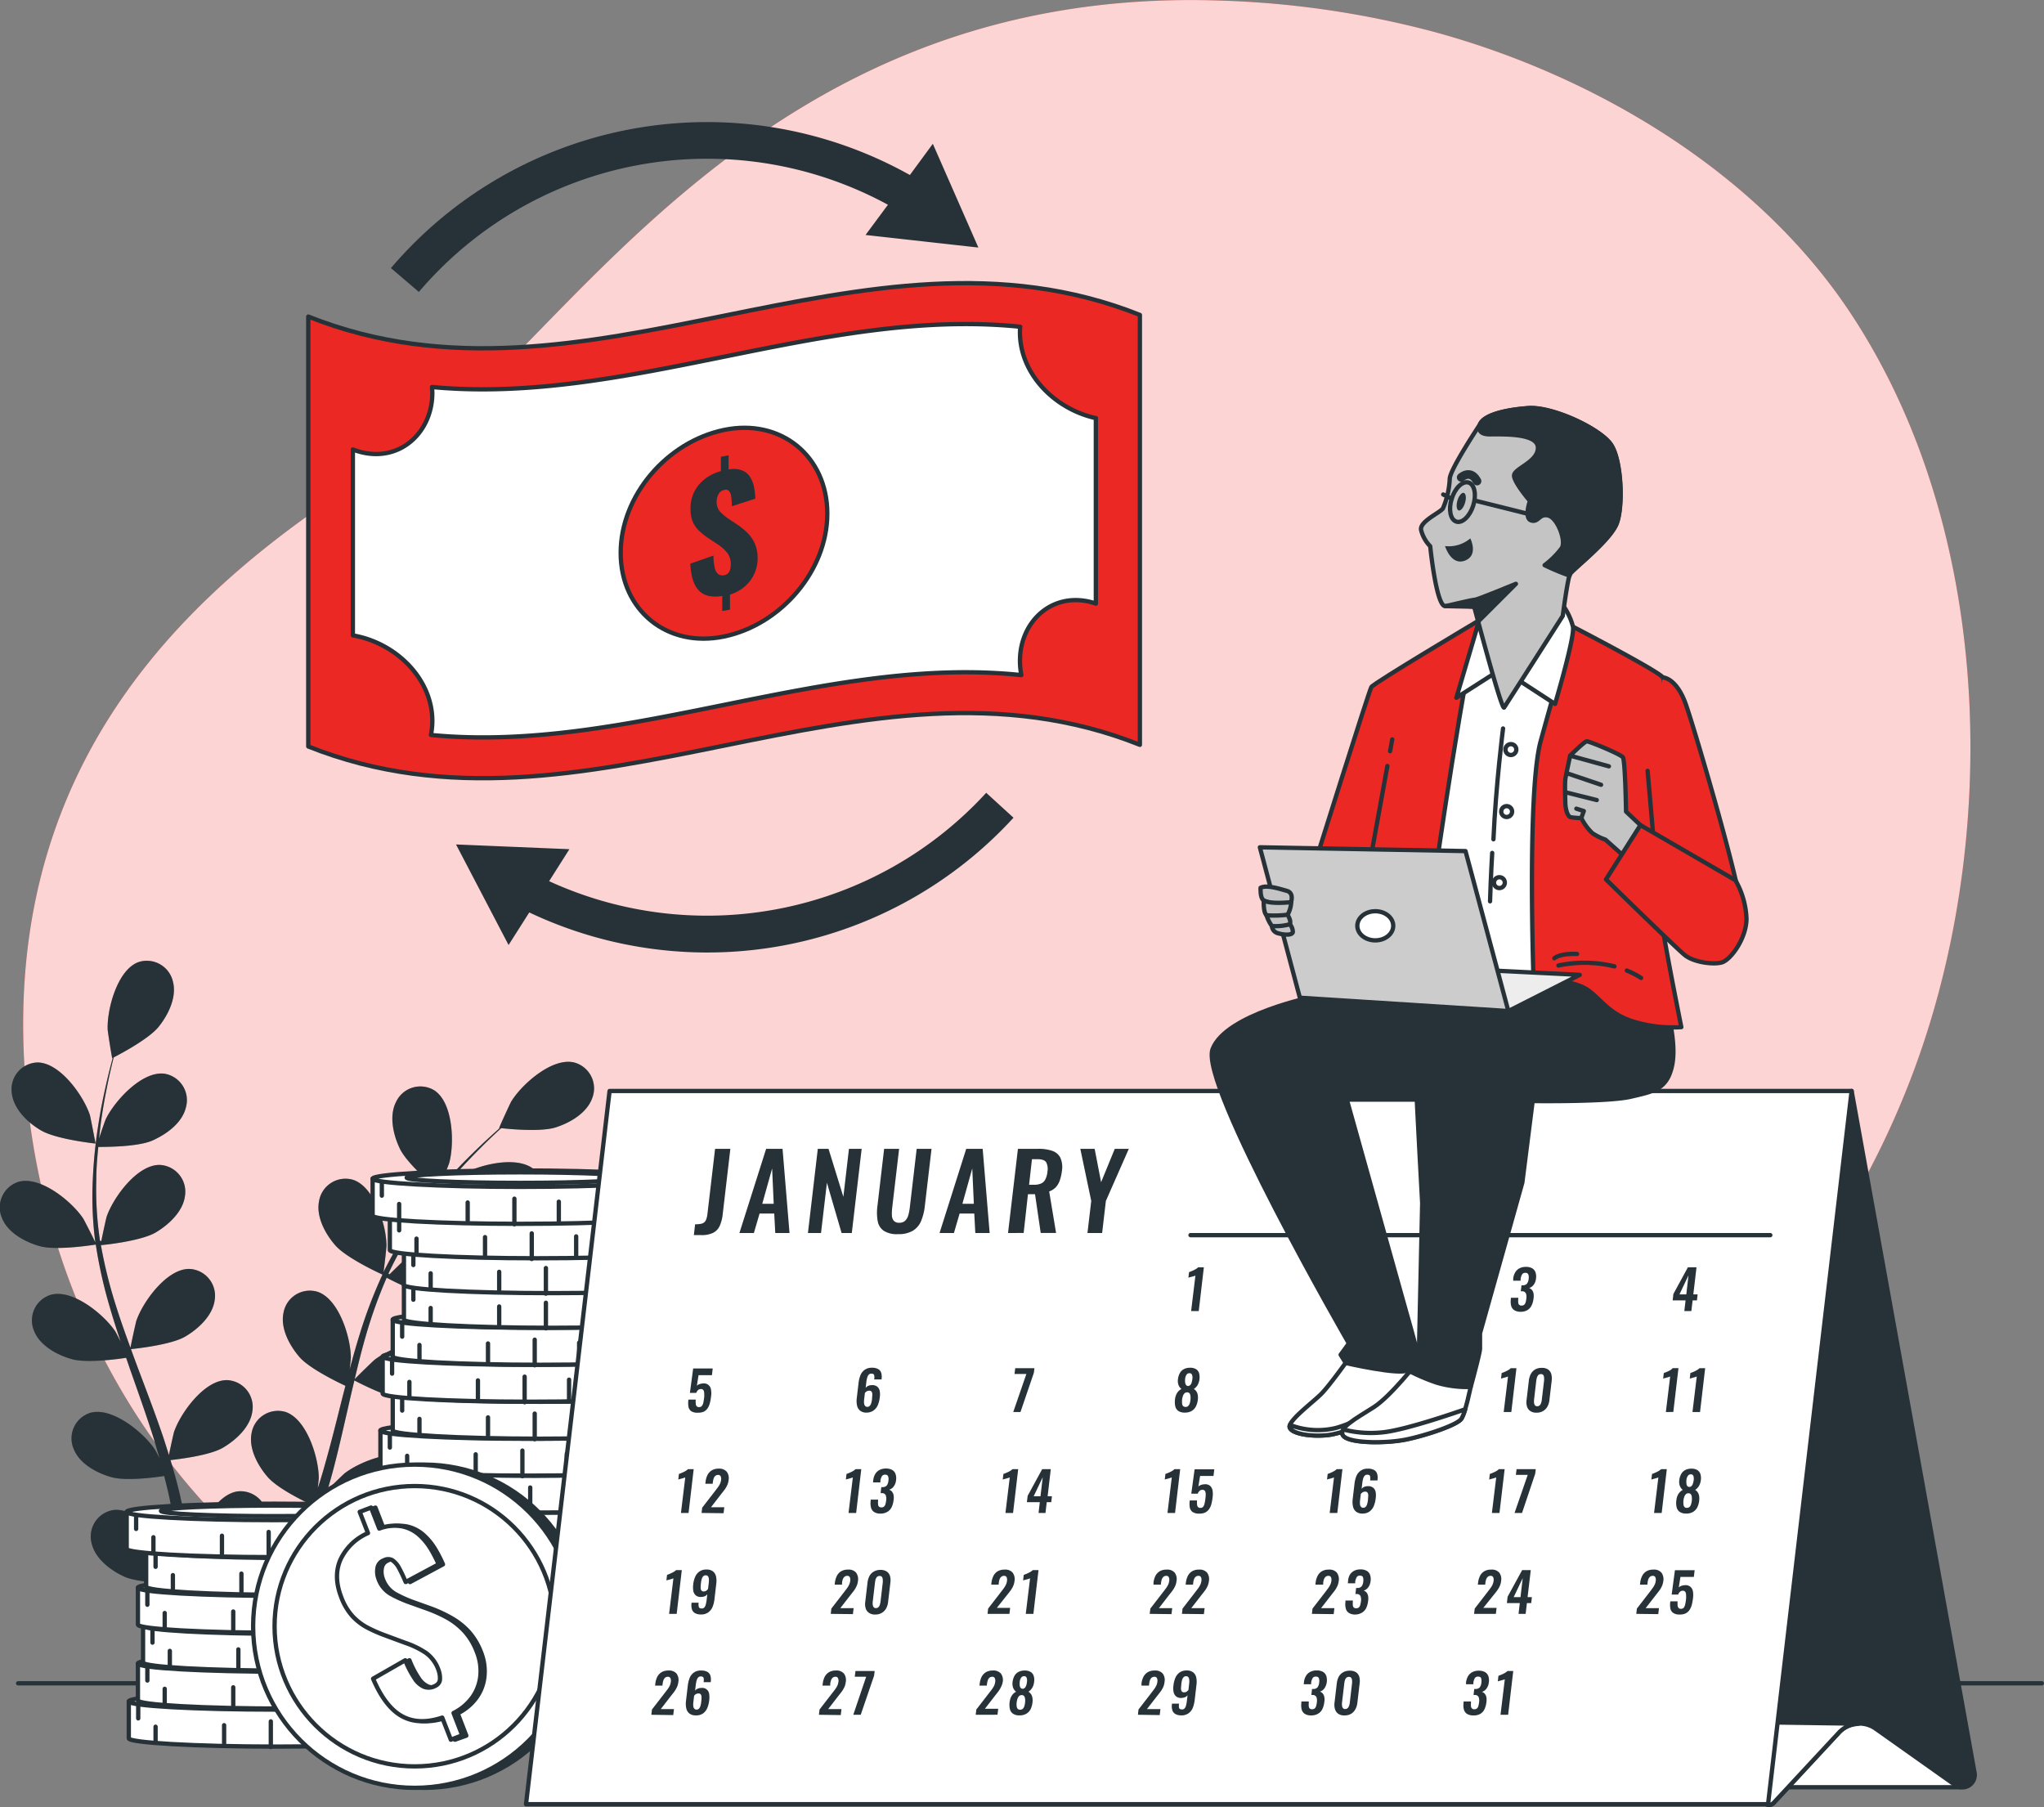 <svg xmlns="http://www.w3.org/2000/svg" viewBox="0 0 474.81 419.74"><rect x="0" y="0" width="474.81" height="419.74" fill="#808080" stroke="none"/><g id="freepik--background-simple--inject-212"><path d="M459.92,286.15c-14.34,38.38-43.62,79.93-84.82,92.23C312.83,397,305.4,447.16,193.88,442.5a224.84,224.84,0,0,1-48.22-7.07A188.22,188.22,0,0,1,123,427.89C57.84,401.5,23.85,343.43,21,282.66c-3.72-79.92,52-118,88.28-140.32s79.92-108.73,189.59-105a218.42,218.42,0,0,1,49.56,7.24c36.9,10,74.42,32.08,96.21,64.37q2.46,3.64,4.69,7.44C478.53,165.86,479.46,233.82,459.92,286.15Z" transform="translate(-15.44 -37.21)" style="fill:#EC2824"></path><path d="M459.92,286.15c-14.34,38.38-43.62,79.93-84.82,92.23C312.83,397,305.4,447.16,193.88,442.5a224.84,224.84,0,0,1-48.22-7.07A188.22,188.22,0,0,1,123,427.89C57.84,401.5,23.85,343.43,21,282.66c-3.72-79.92,52-118,88.28-140.32s79.92-108.73,189.59-105a218.42,218.42,0,0,1,49.56,7.24c36.9,10,74.42,32.08,96.21,64.37q2.46,3.64,4.69,7.44C478.53,165.86,479.46,233.82,459.92,286.15Z" transform="translate(-15.44 -37.21)" style="fill:#fff;opacity:0.8"></path></g><g id="freepik--Floor--inject-212"><line x1="474.31" y1="391" x2="4.21" y2="391" style="fill:none;stroke:#263238;stroke-linecap:round;stroke-linejoin:round"></line></g><g id="freepik--Plant--inject-212"><path d="M117.24,313.62c.07.06,2.44-5.87,2.55-6.26,1.23-4.53.95-14-3.46-16.88a6.23,6.23,0,0,0-8.87,2.65c-1.7,3.29-.65,7.74.87,10.9C110.11,307.75,117.23,313.61,117.24,313.62Z" transform="translate(-15.44 -37.21)" style="fill:#263238"></path><path d="M24.93,299.76c3.53,2.11,12.71,3.08,12.71,3.08s-1.2-6.24-1.32-6.63C34.85,291.75,29.38,284,24.13,284a6.23,6.23,0,0,0-5.95,7.1C18.58,294.83,21.92,298,24.93,299.76Z" transform="translate(-15.44 -37.21)" style="fill:#263238"></path><path d="M24.69,326.67c3.81,1.07,12.28-.26,13-.37a109.22,109.22,0,0,0,3.2,14.35c.79,2.74,1.67,5.48,2.59,8.22-.61-1.19-1.16-2.25-1.25-2.39-2.6-3.91-9.91-9.94-15-8.51a6.21,6.21,0,0,0-3.86,8.41c1.36,3.45,5.4,5.59,8.78,6.54s10.67,0,12.58-.32c.37,1,.72,2.1,1.09,3.14,1.76,5,3.54,10,5.14,15,.56,1.74,1,3.48,1.55,5.22-.54-1.05-1-1.94-1.09-2.06-2.59-3.91-9.91-9.95-15-8.52a6.22,6.22,0,0,0-3.85,8.42c1.36,3.45,5.4,5.59,8.77,6.53s10,.06,12.24-.27c.46,1.8.92,3.6,1.28,5.36.22,1.2.51,2.35.67,3.58s.35,2.4.52,3.59c.25,2.3.52,4.66.71,6.91.14,1.56.25,3.05.36,4.55-.54-1.74-1.67-5.13-1.8-5.4-2-4.26-8.29-11.33-13.51-10.69a6.21,6.21,0,0,0-5.08,7.73c.82,3.62,4.49,6.35,7.68,7.79C48,405,56.19,405,57.22,405c.17,2.48.32,4.9.42,7.18.3,6.27.37,11.7.35,16h3.47c-.08-4.33-.27-9.82-.71-16.15-.17-2.53-.4-5.22-.66-8a71.22,71.22,0,0,0,7.56-2.44c2.3,3.23,8.71,7.48,9.54,8-1.23,2.17-2.44,4.27-3.61,6.23-2.86,4.8-5.5,8.94-7.73,12.31H69.9c1.91-3.08,4.07-6.68,6.37-10.75,1.25-2.19,2.54-4.57,3.85-7,.95.33,8.77,3,12.62,2.62,3.49-.33,7.84-1.72,9.79-4.88a6.22,6.22,0,0,0-2.31-9c-4.73-2.3-13,2.35-16.24,5.74-.19.2-2,2.61-3.16,4.14.53-1,1.05-2,1.59-3,1.06-2.05,2.06-4.13,3.15-6.36.48-1.09,1-2.2,1.47-3.31s.92-2.33,1.39-3.5c1-2.73,2-5.56,2.81-8.42,1.79.93,8.22,4.13,11.74,4.33s8-.52,10.41-3.35a6.22,6.22,0,0,0-.92-9.21c-4.33-3-13.2.36-16.92,3.22-.24.18-2.68,2.54-4,3.86.5-1.73,1-3.45,1.46-5.21,1.31-5.09,2.47-10.28,3.65-15.45.36-1.59.74-3.16,1.11-4.74.64.34,8.19,4.31,12.13,4.53,3.5.2,8-.52,10.42-3.34a6.23,6.23,0,0,0-.93-9.22c-4.33-3-13.2.36-16.92,3.23-.28.21-3.78,3.6-4.63,4.51.82-3.47,1.67-6.93,2.65-10.3A110.76,110.76,0,0,1,105.26,334c.3.16,8.16,4.34,12.2,4.57,3.5.2,8-.52,10.42-3.34A6.22,6.22,0,0,0,127,326c-4.33-3-13.2.36-16.92,3.22-.25.19-2.92,2.77-4.16,4l-.25-.17a81.53,81.53,0,0,1,7.14-12.37c1.49-2.17,3-4.16,4.57-6.06,1.38.93,7.76,5.1,11.37,5.71s8,.36,10.72-2.18a6.23,6.23,0,0,0,.09-9.26c-4-3.44-13.16-1.09-17.17,1.34-.22.14-2.29,1.73-3.78,2.91.71-.85,1.42-1.74,2.12-2.53,2.6-3,5.17-5.6,7.46-7.88,1.31-1.28,2.53-2.42,3.67-3.47,1.84.2,9.25.92,12.67-.18s7.29-3.37,8.51-6.88A6.22,6.22,0,0,0,148.8,284c-5.11-1.22-12.18,5.09-14.62,9.1-.21.35-2.88,6.15-2.79,6.16h.11c-1.12,1-2.31,2.07-3.59,3.26-2.35,2.24-5,4.78-7.66,7.74a110.09,110.09,0,0,0-8.18,10,80.82,80.82,0,0,0-7.49,12.33l-.06.16c.22-1.52.7-5.8.7-6.14,0-4.69-2.78-13.76-7.79-15.36a6.22,6.22,0,0,0-7.86,4.89c-.77,3.63,1.42,7.65,3.72,10.29,2.59,3,10.38,6.56,11,6.84a109.58,109.58,0,0,0-5.25,13.73c-.85,2.72-1.63,5.5-2.37,8.28.15-1.32.27-2.5.27-2.67,0-4.7-2.78-13.76-7.79-15.36a6.21,6.21,0,0,0-7.85,4.89c-.78,3.63,1.42,7.64,3.71,10.29s8.92,5.86,10.67,6.68c-.27,1.07-.56,2.14-.83,3.22-1.29,5.15-2.56,10.3-4,15.31-.49,1.76-1,3.48-1.59,5.21.13-1.18.23-2.17.23-2.32,0-4.7-2.78-13.76-7.78-15.37A6.22,6.22,0,0,0,73.9,370c-.77,3.63,1.42,7.64,3.72,10.29s8.27,5.55,10.35,6.53c-.61,1.75-1.22,3.5-1.89,5.17-.48,1.13-.87,2.25-1.42,3.35l-1.54,3.29c-1.06,2.05-2.14,4.18-3.22,6.15-.75,1.38-1.48,2.68-2.22,4,.52-1.75,1.44-5.21,1.49-5.5a24.16,24.16,0,0,0-1.72-12.07,7.87,7.87,0,0,0,.09-1.38,6.23,6.23,0,0,0-6.88-6.2c-5.21.7-9.54,9.14-10.37,13.76,0,.27-.25,3.28-.35,5.19-.11-1.13-.21-2.23-.34-3.39-.25-2.29-.55-4.58-.88-7-.2-1.18-.4-2.37-.6-3.58s-.52-2.44-.77-3.68c-.65-2.85-1.44-5.71-2.31-8.57,2-.22,9.14-1.09,12.18-2.87s6.4-4.85,6.85-8.53a6.22,6.22,0,0,0-5.86-7.17c-5.25-.1-10.81,7.58-12.33,12-.1.28-.83,3.58-1.2,5.41-.54-1.72-1.06-3.43-1.66-5.15-1.72-5-3.61-9.93-5.48-14.9-.57-1.52-1.12-3-1.68-4.57.71-.07,9.21-.92,12.61-2.91,3-1.76,6.4-4.85,6.85-8.54a6.23,6.23,0,0,0-5.86-7.17c-5.25-.1-10.81,7.59-12.33,12-.12.33-1.17,5.09-1.38,6.32-1.23-3.35-2.42-6.71-3.47-10.06a109.55,109.55,0,0,1-3.4-13.79c.33,0,9.2-.89,12.69-2.92,3-1.77,6.4-4.86,6.84-8.54a6.22,6.22,0,0,0-5.85-7.17c-5.26-.1-10.81,7.58-12.34,12-.1.29-.9,3.92-1.24,5.66h-.3a79.56,79.56,0,0,1-.87-14.26c0-2.63.22-5.14.46-7.58,1.67,0,9.29,0,12.63-1.51s6.9-4.12,7.74-7.73a6.22,6.22,0,0,0-5-7.77C48.4,285.93,42,293,40,297.2c-.11.23-1,2.7-1.55,4.51.13-1.1.23-2.23.37-3.28.51-3.94,1.22-7.52,1.88-10.69.39-1.79.77-3.41,1.15-4.92,1.64-.84,8.22-4.33,10.46-7.13s4.22-6.84,3.31-10.43a6.23,6.23,0,0,0-8-4.58c-4.94,1.8-7.35,11-7.17,15.66,0,.41,1,6.72,1.07,6.68l.1-.06c-.39,1.45-.8,3-1.2,4.71-.73,3.15-1.52,6.73-2.12,10.67A110.08,110.08,0,0,0,37,311.17a81.27,81.27,0,0,0,.56,14.41,1,1,0,0,1,0,.17c-.65-1.39-2.61-5.23-2.8-5.51-2.59-3.91-9.91-9.94-15-8.52a6.23,6.23,0,0,0-3.86,8.42C17.28,323.59,21.32,325.73,24.69,326.67Z" transform="translate(-15.44 -37.21)" style="fill:#263238"></path><path d="M24.93,299.76c3.53,2.11,12.71,3.08,12.71,3.08s-1.2-6.24-1.32-6.63C34.85,291.75,29.38,284,24.13,284a6.23,6.23,0,0,0-5.95,7.1C18.58,294.83,21.92,298,24.93,299.76Z" transform="translate(-15.44 -37.21)" style="fill:#263238;opacity:0.3"></path><path d="M117.24,313.62c.07.06,2.44-5.87,2.55-6.26,1.23-4.53.95-14-3.46-16.88a6.23,6.23,0,0,0-8.87,2.65c-1.7,3.29-.65,7.74.87,10.9C110.11,307.75,117.23,313.61,117.24,313.62Z" transform="translate(-15.44 -37.21)" style="fill:#263238;opacity:0.3"></path><path d="M24.69,326.67c3.81,1.07,12.28-.26,13-.37a109.22,109.22,0,0,0,3.2,14.35c.79,2.74,1.67,5.48,2.59,8.22-.61-1.19-1.16-2.25-1.25-2.39-2.6-3.91-9.91-9.94-15-8.51a6.21,6.21,0,0,0-3.86,8.41c1.36,3.45,5.4,5.59,8.78,6.54s10.67,0,12.58-.32c.37,1,.72,2.1,1.09,3.14,1.76,5,3.54,10,5.14,15,.56,1.74,1,3.48,1.55,5.22-.54-1.05-1-1.94-1.09-2.06-2.59-3.91-9.91-9.95-15-8.52a6.22,6.22,0,0,0-3.85,8.42c1.36,3.45,5.4,5.59,8.77,6.53s10,.06,12.24-.27c.46,1.8.92,3.6,1.28,5.36.22,1.2.51,2.35.67,3.58s.35,2.4.52,3.59c.25,2.3.52,4.66.71,6.91.14,1.56.25,3.05.36,4.55-.54-1.74-1.67-5.13-1.8-5.4-2-4.26-8.29-11.33-13.51-10.69a6.21,6.21,0,0,0-5.08,7.73c.82,3.62,4.49,6.35,7.68,7.79C48,405,56.19,405,57.22,405c.17,2.48.32,4.9.42,7.18.3,6.27.37,11.7.35,16h3.47c-.08-4.33-.27-9.82-.71-16.15-.17-2.53-.4-5.22-.66-8a71.22,71.22,0,0,0,7.56-2.44c2.3,3.23,8.71,7.48,9.54,8-1.23,2.17-2.44,4.27-3.61,6.23-2.86,4.8-5.5,8.94-7.73,12.31H69.9c1.91-3.08,4.07-6.68,6.37-10.75,1.25-2.19,2.54-4.57,3.85-7,.95.33,8.77,3,12.62,2.62,3.49-.33,7.84-1.72,9.79-4.88a6.22,6.22,0,0,0-2.31-9c-4.73-2.3-13,2.35-16.24,5.74-.19.2-2,2.61-3.16,4.14.53-1,1.05-2,1.59-3,1.06-2.05,2.06-4.13,3.15-6.36.48-1.09,1-2.2,1.47-3.31s.92-2.33,1.39-3.5c1-2.73,2-5.56,2.81-8.42,1.79.93,8.22,4.13,11.74,4.33s8-.52,10.41-3.35a6.22,6.22,0,0,0-.92-9.21c-4.33-3-13.2.36-16.92,3.22-.24.18-2.68,2.54-4,3.86.5-1.73,1-3.45,1.46-5.21,1.31-5.09,2.47-10.28,3.65-15.45.36-1.59.74-3.16,1.11-4.74.64.34,8.19,4.31,12.13,4.53,3.5.2,8-.52,10.42-3.34a6.23,6.23,0,0,0-.93-9.22c-4.33-3-13.2.36-16.92,3.23-.28.21-3.78,3.6-4.63,4.51.82-3.47,1.67-6.93,2.65-10.3A110.76,110.76,0,0,1,105.26,334c.3.16,8.16,4.34,12.2,4.57,3.5.2,8-.52,10.42-3.34A6.22,6.22,0,0,0,127,326c-4.33-3-13.2.36-16.92,3.22-.25.19-2.92,2.77-4.16,4l-.25-.17a81.53,81.53,0,0,1,7.14-12.37c1.49-2.17,3-4.16,4.57-6.06,1.38.93,7.76,5.1,11.37,5.71s8,.36,10.72-2.18a6.23,6.23,0,0,0,.09-9.26c-4-3.44-13.16-1.09-17.17,1.34-.22.14-2.29,1.73-3.78,2.91.71-.85,1.42-1.74,2.12-2.53,2.6-3,5.17-5.6,7.46-7.88,1.31-1.28,2.53-2.42,3.67-3.47,1.84.2,9.25.92,12.67-.18s7.29-3.37,8.51-6.88A6.22,6.22,0,0,0,148.8,284c-5.11-1.22-12.18,5.09-14.62,9.1-.21.35-2.88,6.15-2.79,6.16h.11c-1.12,1-2.31,2.07-3.59,3.26-2.35,2.24-5,4.78-7.66,7.74a110.09,110.09,0,0,0-8.18,10,80.82,80.82,0,0,0-7.49,12.33l-.06.16c.22-1.52.7-5.8.7-6.14,0-4.69-2.78-13.76-7.79-15.36a6.22,6.22,0,0,0-7.86,4.89c-.77,3.63,1.42,7.65,3.72,10.29,2.59,3,10.38,6.56,11,6.84a109.58,109.58,0,0,0-5.25,13.73c-.85,2.72-1.63,5.5-2.37,8.28.15-1.32.27-2.5.27-2.67,0-4.7-2.78-13.76-7.79-15.36a6.21,6.21,0,0,0-7.85,4.89c-.78,3.63,1.42,7.64,3.71,10.29s8.92,5.86,10.67,6.68c-.27,1.07-.56,2.14-.83,3.22-1.29,5.15-2.56,10.3-4,15.31-.49,1.76-1,3.48-1.59,5.21.13-1.18.23-2.17.23-2.32,0-4.7-2.78-13.76-7.78-15.37A6.22,6.22,0,0,0,73.9,370c-.77,3.63,1.42,7.64,3.72,10.29s8.27,5.55,10.35,6.53c-.61,1.75-1.22,3.5-1.89,5.17-.48,1.13-.87,2.25-1.42,3.35l-1.54,3.29c-1.06,2.05-2.14,4.18-3.22,6.15-.75,1.38-1.48,2.68-2.22,4,.52-1.75,1.44-5.21,1.49-5.5a24.16,24.16,0,0,0-1.72-12.07,7.87,7.87,0,0,0,.09-1.38,6.23,6.23,0,0,0-6.88-6.2c-5.21.7-9.54,9.14-10.37,13.76,0,.27-.25,3.28-.35,5.19-.11-1.13-.21-2.23-.34-3.39-.25-2.29-.55-4.58-.88-7-.2-1.18-.4-2.37-.6-3.58s-.52-2.44-.77-3.68c-.65-2.85-1.44-5.71-2.31-8.57,2-.22,9.14-1.09,12.18-2.87s6.4-4.85,6.85-8.53a6.22,6.22,0,0,0-5.86-7.17c-5.25-.1-10.81,7.58-12.33,12-.1.28-.83,3.58-1.2,5.41-.54-1.72-1.06-3.43-1.66-5.15-1.72-5-3.61-9.93-5.48-14.9-.57-1.52-1.12-3-1.68-4.57.71-.07,9.21-.92,12.61-2.91,3-1.76,6.4-4.85,6.85-8.54a6.23,6.23,0,0,0-5.86-7.17c-5.25-.1-10.81,7.59-12.33,12-.12.33-1.17,5.09-1.38,6.32-1.23-3.35-2.42-6.71-3.47-10.06a109.55,109.55,0,0,1-3.4-13.79c.33,0,9.2-.89,12.69-2.92,3-1.77,6.4-4.86,6.84-8.54a6.22,6.22,0,0,0-5.85-7.17c-5.26-.1-10.81,7.58-12.34,12-.1.29-.9,3.92-1.24,5.66h-.3a79.56,79.56,0,0,1-.87-14.26c0-2.63.22-5.14.46-7.58,1.67,0,9.29,0,12.63-1.51s6.9-4.12,7.74-7.73a6.22,6.22,0,0,0-5-7.77C48.4,285.93,42,293,40,297.2c-.11.23-1,2.7-1.55,4.51.13-1.1.23-2.23.37-3.28.51-3.94,1.22-7.52,1.88-10.69.39-1.79.77-3.41,1.15-4.92,1.64-.84,8.22-4.33,10.46-7.13s4.22-6.84,3.31-10.43a6.23,6.23,0,0,0-8-4.58c-4.94,1.8-7.35,11-7.17,15.66,0,.41,1,6.72,1.07,6.68l.1-.06c-.39,1.45-.8,3-1.2,4.71-.73,3.15-1.52,6.73-2.12,10.67A110.08,110.08,0,0,0,37,311.17a81.27,81.27,0,0,0,.56,14.41,1,1,0,0,1,0,.17c-.65-1.39-2.61-5.23-2.8-5.51-2.59-3.91-9.91-9.94-15-8.52a6.23,6.23,0,0,0-3.86,8.42C17.28,323.59,21.32,325.73,24.69,326.67Z" transform="translate(-15.44 -37.21)" style="fill:#263238;opacity:0.3"></path></g><g id="freepik--Coins--inject-212"><path d="M106.67,429.58v8.58c0,1,15.35,1.9,34.3,1.9s34.3-.85,34.3-1.9v-8.58Z" transform="translate(-15.44 -37.21)" style="fill:#fff;stroke:#263238;stroke-linecap:round;stroke-linejoin:round"></path><ellipse cx="125.53" cy="392.38" rx="34.3" ry="1.91" style="fill:#fff;stroke:#263238;stroke-linecap:round;stroke-linejoin:round"></ellipse><ellipse cx="125.53" cy="392.14" rx="26.35" ry="1.22" style="fill:#fff;stroke:#263238;stroke-linecap:round;stroke-linejoin:round"></ellipse><line x1="156.41" y1="393.35" x2="156.41" y2="400" style="fill:none;stroke:#263238;stroke-linecap:round;stroke-linejoin:round"></line><line x1="151.51" y1="394.05" x2="151.51" y2="401.05" style="fill:none;stroke:#263238;stroke-linecap:round;stroke-linejoin:round"></line><line x1="144.16" y1="394.23" x2="144.16" y2="399.65" style="fill:none;stroke:#263238;stroke-linecap:round;stroke-linejoin:round"></line><line x1="134.53" y1="397.73" x2="134.53" y2="402.45" style="fill:none;stroke:#263238;stroke-linecap:round;stroke-linejoin:round"></line><line x1="124.21" y1="402.98" x2="124.21" y2="397.03" style="fill:none;stroke:#263238;stroke-linecap:round;stroke-linejoin:round"></line><line x1="93.42" y1="393.35" x2="93.42" y2="396.33" style="fill:none;stroke:#263238;stroke-linecap:round;stroke-linejoin:round"></line><line x1="97.44" y1="401.75" x2="97.44" y2="398.25" style="fill:none;stroke:#263238;stroke-linecap:round;stroke-linejoin:round"></line><line x1="113.36" y1="402.1" x2="113.36" y2="397.9" style="fill:none;stroke:#263238;stroke-linecap:round;stroke-linejoin:round"></line><path d="M108.23,421v8.57c0,1.05,15.35,1.91,34.3,1.91s34.3-.86,34.3-1.91V421Z" transform="translate(-15.44 -37.21)" style="fill:#fff;stroke:#263238;stroke-linecap:round;stroke-linejoin:round"></path><ellipse cx="127.09" cy="383.79" rx="34.3" ry="1.91" style="fill:#fff;stroke:#263238;stroke-linecap:round;stroke-linejoin:round"></ellipse><ellipse cx="127.09" cy="383.55" rx="26.35" ry="1.22" style="fill:#fff;stroke:#263238;stroke-linecap:round;stroke-linejoin:round"></ellipse><line x1="157.97" y1="384.77" x2="157.97" y2="391.42" style="fill:none;stroke:#263238;stroke-linecap:round;stroke-linejoin:round"></line><line x1="153.07" y1="385.47" x2="153.07" y2="392.47" style="fill:none;stroke:#263238;stroke-linecap:round;stroke-linejoin:round"></line><line x1="145.72" y1="385.64" x2="145.72" y2="391.07" style="fill:none;stroke:#263238;stroke-linecap:round;stroke-linejoin:round"></line><line x1="136.1" y1="389.14" x2="136.1" y2="393.87" style="fill:none;stroke:#263238;stroke-linecap:round;stroke-linejoin:round"></line><line x1="125.77" y1="394.39" x2="125.77" y2="388.44" style="fill:none;stroke:#263238;stroke-linecap:round;stroke-linejoin:round"></line><line x1="94.98" y1="384.77" x2="94.98" y2="387.74" style="fill:none;stroke:#263238;stroke-linecap:round;stroke-linejoin:round"></line><line x1="99" y1="393.17" x2="99" y2="389.67" style="fill:none;stroke:#263238;stroke-linecap:round;stroke-linejoin:round"></line><line x1="114.92" y1="393.52" x2="114.92" y2="389.32" style="fill:none;stroke:#263238;stroke-linecap:round;stroke-linejoin:round"></line><path d="M108.49,412.41V421c0,1.05,15.36,1.9,34.3,1.9s34.3-.85,34.3-1.9v-8.58Z" transform="translate(-15.44 -37.21)" style="fill:#fff;stroke:#263238;stroke-linecap:round;stroke-linejoin:round"></path><ellipse cx="127.35" cy="375.21" rx="34.3" ry="1.91" style="fill:#fff;stroke:#263238;stroke-linecap:round;stroke-linejoin:round"></ellipse><ellipse cx="127.35" cy="374.97" rx="26.35" ry="1.22" style="fill:#fff;stroke:#263238;stroke-linecap:round;stroke-linejoin:round"></ellipse><line x1="158.23" y1="376.19" x2="158.23" y2="382.83" style="fill:none;stroke:#263238;stroke-linecap:round;stroke-linejoin:round"></line><line x1="153.33" y1="376.88" x2="153.33" y2="383.88" style="fill:none;stroke:#263238;stroke-linecap:round;stroke-linejoin:round"></line><line x1="145.98" y1="377.06" x2="145.98" y2="382.48" style="fill:none;stroke:#263238;stroke-linecap:round;stroke-linejoin:round"></line><line x1="136.36" y1="380.56" x2="136.36" y2="385.28" style="fill:none;stroke:#263238;stroke-linecap:round;stroke-linejoin:round"></line><line x1="126.03" y1="385.81" x2="126.03" y2="379.86" style="fill:none;stroke:#263238;stroke-linecap:round;stroke-linejoin:round"></line><line x1="95.24" y1="376.19" x2="95.24" y2="379.16" style="fill:none;stroke:#263238;stroke-linecap:round;stroke-linejoin:round"></line><line x1="99.26" y1="384.58" x2="99.26" y2="381.08" style="fill:none;stroke:#263238;stroke-linecap:round;stroke-linejoin:round"></line><line x1="115.18" y1="384.93" x2="115.18" y2="380.73" style="fill:none;stroke:#263238;stroke-linecap:round;stroke-linejoin:round"></line><path d="M108.23,403.83v8.57c0,1.05,15.35,1.91,34.3,1.91s34.3-.86,34.3-1.91v-8.57Z" transform="translate(-15.44 -37.21)" style="fill:#fff;stroke:#263238;stroke-linecap:round;stroke-linejoin:round"></path><ellipse cx="127.09" cy="366.62" rx="34.3" ry="1.91" style="fill:#fff;stroke:#263238;stroke-linecap:round;stroke-linejoin:round"></ellipse><path d="M168.87,403.59c0,.67-11.79,1.22-26.34,1.22s-26.35-.55-26.35-1.22,11.8-1.22,26.35-1.22S168.87,402.91,168.87,403.59Z" transform="translate(-15.44 -37.21)" style="fill:#fff;stroke:#263238;stroke-linecap:round;stroke-linejoin:round"></path><line x1="157.97" y1="367.6" x2="157.97" y2="374.25" style="fill:none;stroke:#263238;stroke-linecap:round;stroke-linejoin:round"></line><line x1="153.07" y1="368.3" x2="153.07" y2="375.3" style="fill:none;stroke:#263238;stroke-linecap:round;stroke-linejoin:round"></line><line x1="145.72" y1="368.48" x2="145.72" y2="373.9" style="fill:none;stroke:#263238;stroke-linecap:round;stroke-linejoin:round"></line><line x1="136.1" y1="371.97" x2="136.1" y2="376.7" style="fill:none;stroke:#263238;stroke-linecap:round;stroke-linejoin:round"></line><line x1="125.77" y1="377.22" x2="125.77" y2="371.27" style="fill:none;stroke:#263238;stroke-linecap:round;stroke-linejoin:round"></line><line x1="94.98" y1="367.6" x2="94.98" y2="370.58" style="fill:none;stroke:#263238;stroke-linecap:round;stroke-linejoin:round"></line><line x1="99" y1="376" x2="99" y2="372.5" style="fill:none;stroke:#263238;stroke-linecap:round;stroke-linejoin:round"></line><line x1="114.92" y1="376.35" x2="114.92" y2="372.15" style="fill:none;stroke:#263238;stroke-linecap:round;stroke-linejoin:round"></line><path d="M108.75,395.24v8.58c0,1.05,15.36,1.9,34.3,1.9s34.3-.85,34.3-1.9v-8.58Z" transform="translate(-15.44 -37.21)" style="fill:#fff;stroke:#263238;stroke-linecap:round;stroke-linejoin:round"></path><ellipse cx="127.61" cy="358.04" rx="34.3" ry="1.91" style="fill:#fff;stroke:#263238;stroke-linecap:round;stroke-linejoin:round"></ellipse><path d="M169.39,395c0,.68-11.79,1.23-26.34,1.23s-26.35-.55-26.35-1.23,11.8-1.22,26.35-1.22S169.39,394.33,169.39,395Z" transform="translate(-15.44 -37.21)" style="fill:#fff;stroke:#263238;stroke-linecap:round;stroke-linejoin:round"></path><line x1="158.49" y1="359.02" x2="158.49" y2="365.66" style="fill:none;stroke:#263238;stroke-linecap:round;stroke-linejoin:round"></line><line x1="153.59" y1="359.72" x2="153.59" y2="366.71" style="fill:none;stroke:#263238;stroke-linecap:round;stroke-linejoin:round"></line><line x1="146.24" y1="359.89" x2="146.24" y2="365.31" style="fill:none;stroke:#263238;stroke-linecap:round;stroke-linejoin:round"></line><line x1="136.62" y1="363.39" x2="136.62" y2="368.11" style="fill:none;stroke:#263238;stroke-linecap:round;stroke-linejoin:round"></line><line x1="126.29" y1="368.64" x2="126.29" y2="362.69" style="fill:none;stroke:#263238;stroke-linecap:round;stroke-linejoin:round"></line><line x1="95.5" y1="359.02" x2="95.5" y2="361.99" style="fill:none;stroke:#263238;stroke-linecap:round;stroke-linejoin:round"></line><line x1="99.52" y1="367.41" x2="99.52" y2="363.92" style="fill:none;stroke:#263238;stroke-linecap:round;stroke-linejoin:round"></line><line x1="115.44" y1="367.76" x2="115.44" y2="363.57" style="fill:none;stroke:#263238;stroke-linecap:round;stroke-linejoin:round"></line><path d="M106.67,386.66v8.57c0,1.06,15.35,1.91,34.3,1.91s34.3-.85,34.3-1.91v-8.57Z" transform="translate(-15.44 -37.21)" style="fill:#fff;stroke:#263238;stroke-linecap:round;stroke-linejoin:round"></path><ellipse cx="125.53" cy="349.45" rx="34.3" ry="1.91" style="fill:#fff;stroke:#263238;stroke-linecap:round;stroke-linejoin:round"></ellipse><path d="M167.31,386.42c0,.68-11.79,1.22-26.34,1.22s-26.35-.54-26.35-1.22,11.8-1.22,26.35-1.22S167.31,385.74,167.31,386.42Z" transform="translate(-15.44 -37.21)" style="fill:#fff;stroke:#263238;stroke-linecap:round;stroke-linejoin:round"></path><line x1="156.41" y1="350.43" x2="156.41" y2="357.08" style="fill:none;stroke:#263238;stroke-linecap:round;stroke-linejoin:round"></line><line x1="151.51" y1="351.13" x2="151.51" y2="358.13" style="fill:none;stroke:#263238;stroke-linecap:round;stroke-linejoin:round"></line><line x1="144.16" y1="351.31" x2="144.16" y2="356.73" style="fill:none;stroke:#263238;stroke-linecap:round;stroke-linejoin:round"></line><line x1="134.53" y1="354.81" x2="134.53" y2="359.53" style="fill:none;stroke:#263238;stroke-linecap:round;stroke-linejoin:round"></line><line x1="124.21" y1="360.05" x2="124.21" y2="354.11" style="fill:none;stroke:#263238;stroke-linecap:round;stroke-linejoin:round"></line><line x1="93.42" y1="350.43" x2="93.42" y2="353.41" style="fill:none;stroke:#263238;stroke-linecap:round;stroke-linejoin:round"></line><line x1="97.44" y1="358.83" x2="97.44" y2="355.33" style="fill:none;stroke:#263238;stroke-linecap:round;stroke-linejoin:round"></line><line x1="113.36" y1="359.18" x2="113.36" y2="354.98" style="fill:none;stroke:#263238;stroke-linecap:round;stroke-linejoin:round"></line><path d="M105.63,378.08v8.57c0,1.05,15.35,1.9,34.3,1.9s34.3-.85,34.3-1.9v-8.57Z" transform="translate(-15.44 -37.21)" style="fill:#fff;stroke:#263238;stroke-linecap:round;stroke-linejoin:round"></path><ellipse cx="124.48" cy="340.87" rx="34.3" ry="1.91" style="fill:#fff;stroke:#263238;stroke-linecap:round;stroke-linejoin:round"></ellipse><path d="M166.27,377.84c0,.67-11.79,1.22-26.34,1.22s-26.35-.55-26.35-1.22,11.8-1.23,26.35-1.23S166.27,377.16,166.27,377.84Z" transform="translate(-15.44 -37.21)" style="fill:#fff;stroke:#263238;stroke-linecap:round;stroke-linejoin:round"></path><line x1="155.36" y1="341.85" x2="155.36" y2="348.5" style="fill:none;stroke:#263238;stroke-linecap:round;stroke-linejoin:round"></line><line x1="150.47" y1="342.55" x2="150.47" y2="349.55" style="fill:none;stroke:#263238;stroke-linecap:round;stroke-linejoin:round"></line><line x1="143.12" y1="342.72" x2="143.12" y2="348.15" style="fill:none;stroke:#263238;stroke-linecap:round;stroke-linejoin:round"></line><line x1="133.49" y1="346.22" x2="133.49" y2="350.95" style="fill:none;stroke:#263238;stroke-linecap:round;stroke-linejoin:round"></line><line x1="123.17" y1="351.47" x2="123.17" y2="345.52" style="fill:none;stroke:#263238;stroke-linecap:round;stroke-linejoin:round"></line><line x1="92.38" y1="341.85" x2="92.38" y2="344.82" style="fill:none;stroke:#263238;stroke-linecap:round;stroke-linejoin:round"></line><line x1="96.4" y1="350.25" x2="96.4" y2="346.75" style="fill:none;stroke:#263238;stroke-linecap:round;stroke-linejoin:round"></line><line x1="112.32" y1="350.6" x2="112.32" y2="346.4" style="fill:none;stroke:#263238;stroke-linecap:round;stroke-linejoin:round"></line><path d="M103.81,369.49v8.57c0,1.06,15.35,1.91,34.3,1.91s34.29-.85,34.29-1.91v-8.57Z" transform="translate(-15.44 -37.21)" style="fill:#fff;stroke:#263238;stroke-linecap:round;stroke-linejoin:round"></path><ellipse cx="122.66" cy="332.29" rx="34.3" ry="1.91" style="fill:#fff;stroke:#263238;stroke-linecap:round;stroke-linejoin:round"></ellipse><path d="M164.45,369.25c0,.68-11.79,1.22-26.34,1.22s-26.35-.54-26.35-1.22,11.8-1.22,26.35-1.22S164.45,368.58,164.45,369.25Z" transform="translate(-15.44 -37.21)" style="fill:#fff;stroke:#263238;stroke-linecap:round;stroke-linejoin:round"></path><line x1="153.54" y1="333.26" x2="153.54" y2="339.91" style="fill:none;stroke:#263238;stroke-linecap:round;stroke-linejoin:round"></line><line x1="148.64" y1="333.96" x2="148.64" y2="340.96" style="fill:none;stroke:#263238;stroke-linecap:round;stroke-linejoin:round"></line><line x1="141.3" y1="334.14" x2="141.3" y2="339.56" style="fill:none;stroke:#263238;stroke-linecap:round;stroke-linejoin:round"></line><line x1="131.67" y1="337.64" x2="131.67" y2="342.36" style="fill:none;stroke:#263238;stroke-linecap:round;stroke-linejoin:round"></line><line x1="121.35" y1="342.89" x2="121.35" y2="336.94" style="fill:none;stroke:#263238;stroke-linecap:round;stroke-linejoin:round"></line><line x1="90.56" y1="333.26" x2="90.56" y2="336.24" style="fill:none;stroke:#263238;stroke-linecap:round;stroke-linejoin:round"></line><line x1="94.58" y1="341.66" x2="94.58" y2="338.16" style="fill:none;stroke:#263238;stroke-linecap:round;stroke-linejoin:round"></line><line x1="110.5" y1="342.01" x2="110.5" y2="337.81" style="fill:none;stroke:#263238;stroke-linecap:round;stroke-linejoin:round"></line><path d="M106.67,360.91v8.57c0,1,15.35,1.91,34.3,1.91s34.3-.86,34.3-1.91v-8.57Z" transform="translate(-15.44 -37.21)" style="fill:#fff;stroke:#263238;stroke-linecap:round;stroke-linejoin:round"></path><ellipse cx="125.53" cy="323.7" rx="34.3" ry="1.91" style="fill:#fff;stroke:#263238;stroke-linecap:round;stroke-linejoin:round"></ellipse><path d="M167.31,360.67c0,.67-11.79,1.22-26.34,1.22s-26.35-.55-26.35-1.22,11.8-1.23,26.35-1.23S167.31,360,167.31,360.67Z" transform="translate(-15.44 -37.21)" style="fill:#fff;stroke:#263238;stroke-linecap:round;stroke-linejoin:round"></path><line x1="156.41" y1="324.68" x2="156.41" y2="331.33" style="fill:none;stroke:#263238;stroke-linecap:round;stroke-linejoin:round"></line><line x1="151.51" y1="325.38" x2="151.51" y2="332.38" style="fill:none;stroke:#263238;stroke-linecap:round;stroke-linejoin:round"></line><line x1="144.16" y1="325.55" x2="144.16" y2="330.98" style="fill:none;stroke:#263238;stroke-linecap:round;stroke-linejoin:round"></line><line x1="134.53" y1="329.05" x2="134.53" y2="333.78" style="fill:none;stroke:#263238;stroke-linecap:round;stroke-linejoin:round"></line><line x1="124.21" y1="334.3" x2="124.21" y2="328.35" style="fill:none;stroke:#263238;stroke-linecap:round;stroke-linejoin:round"></line><line x1="93.42" y1="324.68" x2="93.42" y2="327.65" style="fill:none;stroke:#263238;stroke-linecap:round;stroke-linejoin:round"></line><line x1="97.44" y1="333.08" x2="97.44" y2="329.58" style="fill:none;stroke:#263238;stroke-linecap:round;stroke-linejoin:round"></line><line x1="113.36" y1="333.43" x2="113.36" y2="329.23" style="fill:none;stroke:#263238;stroke-linecap:round;stroke-linejoin:round"></line><path d="M104.33,352.32v8.58c0,1.05,15.35,1.9,34.3,1.9s34.29-.85,34.29-1.9v-8.58Z" transform="translate(-15.44 -37.21)" style="fill:#fff;stroke:#263238;stroke-linecap:round;stroke-linejoin:round"></path><path d="M172.92,352.32c0,1.05-15.35,1.91-34.29,1.91s-34.3-.86-34.3-1.91,15.35-1.9,34.3-1.9S172.92,351.27,172.92,352.32Z" transform="translate(-15.44 -37.21)" style="fill:#fff;stroke:#263238;stroke-linecap:round;stroke-linejoin:round"></path><path d="M165,352.08c0,.68-11.79,1.22-26.34,1.22s-26.35-.54-26.35-1.22,11.8-1.22,26.35-1.22S165,351.41,165,352.08Z" transform="translate(-15.44 -37.21)" style="fill:#fff;stroke:#263238;stroke-linecap:round;stroke-linejoin:round"></path><line x1="154.06" y1="316.09" x2="154.06" y2="322.74" style="fill:none;stroke:#263238;stroke-linecap:round;stroke-linejoin:round"></line><line x1="149.16" y1="316.79" x2="149.16" y2="323.79" style="fill:none;stroke:#263238;stroke-linecap:round;stroke-linejoin:round"></line><line x1="141.82" y1="316.97" x2="141.82" y2="322.39" style="fill:none;stroke:#263238;stroke-linecap:round;stroke-linejoin:round"></line><line x1="132.19" y1="320.47" x2="132.19" y2="325.19" style="fill:none;stroke:#263238;stroke-linecap:round;stroke-linejoin:round"></line><line x1="121.87" y1="325.72" x2="121.87" y2="319.77" style="fill:none;stroke:#263238;stroke-linecap:round;stroke-linejoin:round"></line><line x1="91.08" y1="316.09" x2="91.08" y2="319.07" style="fill:none;stroke:#263238;stroke-linecap:round;stroke-linejoin:round"></line><line x1="95.1" y1="324.49" x2="95.1" y2="320.99" style="fill:none;stroke:#263238;stroke-linecap:round;stroke-linejoin:round"></line><line x1="111.02" y1="324.84" x2="111.02" y2="320.64" style="fill:none;stroke:#263238;stroke-linecap:round;stroke-linejoin:round"></line><path d="M106.67,343.74v8.57c0,1.05,15.35,1.91,34.3,1.91s34.3-.86,34.3-1.91v-8.57Z" transform="translate(-15.44 -37.21)" style="fill:#fff;stroke:#263238;stroke-linecap:round;stroke-linejoin:round"></path><path d="M175.27,343.74c0,1.05-15.36,1.9-34.3,1.9s-34.3-.85-34.3-1.9,15.35-1.91,34.3-1.91S175.27,342.69,175.27,343.74Z" transform="translate(-15.44 -37.21)" style="fill:#fff;stroke:#263238;stroke-linecap:round;stroke-linejoin:round"></path><path d="M167.31,343.5c0,.67-11.79,1.22-26.34,1.22s-26.35-.55-26.35-1.22,11.8-1.23,26.35-1.23S167.31,342.82,167.31,343.5Z" transform="translate(-15.44 -37.21)" style="fill:#fff;stroke:#263238;stroke-linecap:round;stroke-linejoin:round"></path><line x1="156.41" y1="307.51" x2="156.41" y2="314.16" style="fill:none;stroke:#263238;stroke-linecap:round;stroke-linejoin:round"></line><line x1="151.51" y1="308.21" x2="151.51" y2="315.21" style="fill:none;stroke:#263238;stroke-linecap:round;stroke-linejoin:round"></line><line x1="144.16" y1="308.38" x2="144.16" y2="313.81" style="fill:none;stroke:#263238;stroke-linecap:round;stroke-linejoin:round"></line><line x1="134.53" y1="311.88" x2="134.53" y2="316.61" style="fill:none;stroke:#263238;stroke-linecap:round;stroke-linejoin:round"></line><line x1="124.21" y1="317.13" x2="124.21" y2="311.18" style="fill:none;stroke:#263238;stroke-linecap:round;stroke-linejoin:round"></line><line x1="93.42" y1="307.51" x2="93.42" y2="310.48" style="fill:none;stroke:#263238;stroke-linecap:round;stroke-linejoin:round"></line><line x1="97.44" y1="315.91" x2="97.44" y2="312.41" style="fill:none;stroke:#263238;stroke-linecap:round;stroke-linejoin:round"></line><line x1="113.36" y1="316.26" x2="113.36" y2="312.06" style="fill:none;stroke:#263238;stroke-linecap:round;stroke-linejoin:round"></line><path d="M109.27,335.15v8.58c0,1,15.36,1.9,34.3,1.9s34.3-.85,34.3-1.9v-8.58Z" transform="translate(-15.44 -37.21)" style="fill:#fff;stroke:#263238;stroke-linecap:round;stroke-linejoin:round"></path><ellipse cx="128.13" cy="297.95" rx="34.3" ry="1.91" style="fill:#fff;stroke:#263238;stroke-linecap:round;stroke-linejoin:round"></ellipse><path d="M169.91,334.91c0,.68-11.79,1.23-26.34,1.23s-26.35-.55-26.35-1.23,11.8-1.22,26.35-1.22S169.91,334.24,169.91,334.91Z" transform="translate(-15.44 -37.21)" style="fill:#fff;stroke:#263238;stroke-linecap:round;stroke-linejoin:round"></path><line x1="159.01" y1="298.92" x2="159.01" y2="305.57" style="fill:none;stroke:#263238;stroke-linecap:round;stroke-linejoin:round"></line><line x1="154.11" y1="299.62" x2="154.11" y2="306.62" style="fill:none;stroke:#263238;stroke-linecap:round;stroke-linejoin:round"></line><line x1="146.76" y1="299.8" x2="146.76" y2="305.22" style="fill:none;stroke:#263238;stroke-linecap:round;stroke-linejoin:round"></line><line x1="137.14" y1="303.3" x2="137.14" y2="308.02" style="fill:none;stroke:#263238;stroke-linecap:round;stroke-linejoin:round"></line><line x1="126.81" y1="308.55" x2="126.81" y2="302.6" style="fill:none;stroke:#263238;stroke-linecap:round;stroke-linejoin:round"></line><line x1="96.02" y1="298.92" x2="96.02" y2="301.9" style="fill:none;stroke:#263238;stroke-linecap:round;stroke-linejoin:round"></line><line x1="100.04" y1="307.32" x2="100.04" y2="303.82" style="fill:none;stroke:#263238;stroke-linecap:round;stroke-linejoin:round"></line><line x1="115.96" y1="307.67" x2="115.96" y2="303.47" style="fill:none;stroke:#263238;stroke-linecap:round;stroke-linejoin:round"></line><path d="M109.27,327.1v8.57c0,1.05,15.36,1.91,34.3,1.91s34.3-.86,34.3-1.91V327.1Z" transform="translate(-15.44 -37.21)" style="fill:#fff;stroke:#263238;stroke-linecap:round;stroke-linejoin:round"></path><path d="M177.87,327.1c0,1-15.36,1.9-34.3,1.9s-34.3-.85-34.3-1.9,15.36-1.91,34.3-1.91S177.87,326.05,177.87,327.1Z" transform="translate(-15.44 -37.21)" style="fill:#fff;stroke:#263238;stroke-linecap:round;stroke-linejoin:round"></path><path d="M169.91,326.86c0,.67-11.79,1.22-26.34,1.22s-26.35-.55-26.35-1.22,11.8-1.23,26.35-1.23S169.91,326.18,169.91,326.86Z" transform="translate(-15.44 -37.21)" style="fill:#fff;stroke:#263238;stroke-linecap:round;stroke-linejoin:round"></path><line x1="159.01" y1="290.87" x2="159.01" y2="297.52" style="fill:none;stroke:#263238;stroke-linecap:round;stroke-linejoin:round"></line><line x1="154.11" y1="291.57" x2="154.11" y2="298.57" style="fill:none;stroke:#263238;stroke-linecap:round;stroke-linejoin:round"></line><line x1="146.76" y1="291.74" x2="146.76" y2="297.17" style="fill:none;stroke:#263238;stroke-linecap:round;stroke-linejoin:round"></line><line x1="137.14" y1="295.24" x2="137.14" y2="299.97" style="fill:none;stroke:#263238;stroke-linecap:round;stroke-linejoin:round"></line><line x1="126.81" y1="300.49" x2="126.81" y2="294.54" style="fill:none;stroke:#263238;stroke-linecap:round;stroke-linejoin:round"></line><line x1="96.02" y1="290.87" x2="96.02" y2="293.84" style="fill:none;stroke:#263238;stroke-linecap:round;stroke-linejoin:round"></line><line x1="100.04" y1="299.27" x2="100.04" y2="295.77" style="fill:none;stroke:#263238;stroke-linecap:round;stroke-linejoin:round"></line><line x1="115.96" y1="299.62" x2="115.96" y2="295.42" style="fill:none;stroke:#263238;stroke-linecap:round;stroke-linejoin:round"></line><path d="M106,319v8.58c0,1.05,15.36,1.9,34.3,1.9s34.3-.85,34.3-1.9V319Z" transform="translate(-15.44 -37.21)" style="fill:#fff;stroke:#263238;stroke-linecap:round;stroke-linejoin:round"></path><path d="M174.57,319c0,1-15.35,1.91-34.3,1.91S106,320.09,106,319s15.36-1.9,34.3-1.9S174.57,318,174.57,319Z" transform="translate(-15.44 -37.21)" style="fill:#fff;stroke:#263238;stroke-linecap:round;stroke-linejoin:round"></path><path d="M166.62,318.8c0,.68-11.8,1.23-26.35,1.23s-26.34-.55-26.34-1.23,11.79-1.22,26.34-1.22S166.62,318.13,166.62,318.8Z" transform="translate(-15.44 -37.21)" style="fill:#fff;stroke:#263238;stroke-linecap:round;stroke-linejoin:round"></path><line x1="155.71" y1="282.81" x2="155.71" y2="289.46" style="fill:none;stroke:#263238;stroke-linecap:round;stroke-linejoin:round"></line><line x1="150.81" y1="283.51" x2="150.81" y2="290.51" style="fill:none;stroke:#263238;stroke-linecap:round;stroke-linejoin:round"></line><line x1="143.46" y1="283.69" x2="143.46" y2="289.11" style="fill:none;stroke:#263238;stroke-linecap:round;stroke-linejoin:round"></line><line x1="133.84" y1="287.19" x2="133.84" y2="291.91" style="fill:none;stroke:#263238;stroke-linecap:round;stroke-linejoin:round"></line><line x1="123.52" y1="292.44" x2="123.52" y2="286.49" style="fill:none;stroke:#263238;stroke-linecap:round;stroke-linejoin:round"></line><line x1="92.72" y1="282.81" x2="92.72" y2="285.79" style="fill:none;stroke:#263238;stroke-linecap:round;stroke-linejoin:round"></line><line x1="96.75" y1="291.21" x2="96.75" y2="287.71" style="fill:none;stroke:#263238;stroke-linecap:round;stroke-linejoin:round"></line><line x1="112.67" y1="291.56" x2="112.67" y2="287.36" style="fill:none;stroke:#263238;stroke-linecap:round;stroke-linejoin:round"></line><path d="M102,311v8.57c0,1.05,15.35,1.91,34.3,1.91s34.29-.86,34.29-1.91V311Z" transform="translate(-15.44 -37.21)" style="fill:#fff;stroke:#263238;stroke-linecap:round;stroke-linejoin:round"></path><path d="M170.54,311c0,1.05-15.35,1.9-34.29,1.9S102,312,102,311s15.35-1.91,34.3-1.91S170.54,309.93,170.54,311Z" transform="translate(-15.44 -37.21)" style="fill:#fff;stroke:#263238;stroke-linecap:round;stroke-linejoin:round"></path><path d="M162.59,310.75c0,.67-11.79,1.22-26.34,1.22s-26.35-.55-26.35-1.22,11.8-1.23,26.35-1.23S162.59,310.07,162.59,310.75Z" transform="translate(-15.44 -37.21)" style="fill:#fff;stroke:#263238;stroke-linecap:round;stroke-linejoin:round"></path><line x1="151.68" y1="274.76" x2="151.68" y2="281.41" style="fill:none;stroke:#263238;stroke-linecap:round;stroke-linejoin:round"></line><line x1="146.78" y1="275.46" x2="146.78" y2="282.46" style="fill:none;stroke:#263238;stroke-linecap:round;stroke-linejoin:round"></line><line x1="139.44" y1="275.63" x2="139.44" y2="281.06" style="fill:none;stroke:#263238;stroke-linecap:round;stroke-linejoin:round"></line><line x1="129.81" y1="279.13" x2="129.81" y2="283.86" style="fill:none;stroke:#263238;stroke-linecap:round;stroke-linejoin:round"></line><line x1="119.49" y1="284.38" x2="119.49" y2="278.43" style="fill:none;stroke:#263238;stroke-linecap:round;stroke-linejoin:round"></line><line x1="88.7" y1="274.76" x2="88.7" y2="277.73" style="fill:none;stroke:#263238;stroke-linecap:round;stroke-linejoin:round"></line><line x1="92.72" y1="283.16" x2="92.72" y2="279.66" style="fill:none;stroke:#263238;stroke-linecap:round;stroke-linejoin:round"></line><line x1="108.64" y1="283.51" x2="108.64" y2="279.31" style="fill:none;stroke:#263238;stroke-linecap:round;stroke-linejoin:round"></line><path d="M45.36,432.41V441c0,1,15.36,1.91,34.3,1.91S114,442,114,441v-8.57Z" transform="translate(-15.44 -37.21)" style="fill:#fff;stroke:#263238;stroke-linecap:round;stroke-linejoin:round"></path><ellipse cx="64.22" cy="395.2" rx="34.3" ry="1.91" style="fill:#fff;stroke:#263238;stroke-linecap:round;stroke-linejoin:round"></ellipse><path d="M106,432.17c0,.67-11.8,1.22-26.35,1.22s-26.34-.55-26.34-1.22,11.79-1.23,26.34-1.23S106,431.49,106,432.17Z" transform="translate(-15.44 -37.21)" style="fill:#fff;stroke:#263238;stroke-linecap:round;stroke-linejoin:round"></path><line x1="95.1" y1="396.18" x2="95.1" y2="402.83" style="fill:none;stroke:#263238;stroke-linecap:round;stroke-linejoin:round"></line><line x1="90.2" y1="396.88" x2="90.2" y2="403.88" style="fill:none;stroke:#263238;stroke-linecap:round;stroke-linejoin:round"></line><line x1="82.85" y1="397.05" x2="82.85" y2="402.48" style="fill:none;stroke:#263238;stroke-linecap:round;stroke-linejoin:round"></line><line x1="73.23" y1="400.55" x2="73.23" y2="405.28" style="fill:none;stroke:#263238;stroke-linecap:round;stroke-linejoin:round"></line><line x1="62.91" y1="405.8" x2="62.91" y2="399.85" style="fill:none;stroke:#263238;stroke-linecap:round;stroke-linejoin:round"></line><line x1="32.11" y1="396.18" x2="32.11" y2="399.15" style="fill:none;stroke:#263238;stroke-linecap:round;stroke-linejoin:round"></line><line x1="36.14" y1="404.58" x2="36.14" y2="401.08" style="fill:none;stroke:#263238;stroke-linecap:round;stroke-linejoin:round"></line><line x1="52.06" y1="404.93" x2="52.06" y2="400.73" style="fill:none;stroke:#263238;stroke-linecap:round;stroke-linejoin:round"></line><path d="M47.48,423.61v8.57c0,1.05,15.36,1.9,34.3,1.9s34.3-.85,34.3-1.9v-8.57Z" transform="translate(-15.44 -37.21)" style="fill:#fff;stroke:#263238;stroke-linecap:round;stroke-linejoin:round"></path><ellipse cx="66.34" cy="386.4" rx="34.3" ry="1.91" style="fill:#fff;stroke:#263238;stroke-linecap:round;stroke-linejoin:round"></ellipse><ellipse cx="66.34" cy="386.16" rx="26.35" ry="1.22" style="fill:#fff;stroke:#263238;stroke-linecap:round;stroke-linejoin:round"></ellipse><line x1="97.22" y1="387.38" x2="97.22" y2="394.03" style="fill:none;stroke:#263238;stroke-linecap:round;stroke-linejoin:round"></line><line x1="92.32" y1="388.08" x2="92.32" y2="395.08" style="fill:none;stroke:#263238;stroke-linecap:round;stroke-linejoin:round"></line><line x1="84.97" y1="388.25" x2="84.97" y2="393.68" style="fill:none;stroke:#263238;stroke-linecap:round;stroke-linejoin:round"></line><line x1="75.35" y1="391.75" x2="75.35" y2="396.48" style="fill:none;stroke:#263238;stroke-linecap:round;stroke-linejoin:round"></line><line x1="65.03" y1="397" x2="65.03" y2="391.05" style="fill:none;stroke:#263238;stroke-linecap:round;stroke-linejoin:round"></line><line x1="34.23" y1="387.38" x2="34.23" y2="390.35" style="fill:none;stroke:#263238;stroke-linecap:round;stroke-linejoin:round"></line><line x1="38.26" y1="395.78" x2="38.26" y2="392.28" style="fill:none;stroke:#263238;stroke-linecap:round;stroke-linejoin:round"></line><line x1="54.18" y1="396.13" x2="54.18" y2="391.93" style="fill:none;stroke:#263238;stroke-linecap:round;stroke-linejoin:round"></line><path d="M48.67,414.8v8.58c0,1.05,15.36,1.9,34.3,1.9s34.3-.85,34.3-1.9V414.8Z" transform="translate(-15.44 -37.21)" style="fill:#fff;stroke:#263238;stroke-linecap:round;stroke-linejoin:round"></path><ellipse cx="67.53" cy="377.6" rx="34.3" ry="1.91" style="fill:#fff;stroke:#263238;stroke-linecap:round;stroke-linejoin:round"></ellipse><path d="M109.32,414.56c0,.68-11.8,1.23-26.35,1.23s-26.34-.55-26.34-1.23,11.79-1.22,26.34-1.22S109.32,413.89,109.32,414.56Z" transform="translate(-15.44 -37.21)" style="fill:#fff;stroke:#263238;stroke-linecap:round;stroke-linejoin:round"></path><line x1="98.41" y1="378.57" x2="98.41" y2="385.22" style="fill:none;stroke:#263238;stroke-linecap:round;stroke-linejoin:round"></line><line x1="93.51" y1="379.27" x2="93.51" y2="386.27" style="fill:none;stroke:#263238;stroke-linecap:round;stroke-linejoin:round"></line><line x1="86.16" y1="379.45" x2="86.16" y2="384.87" style="fill:none;stroke:#263238;stroke-linecap:round;stroke-linejoin:round"></line><line x1="76.54" y1="382.95" x2="76.54" y2="387.67" style="fill:none;stroke:#263238;stroke-linecap:round;stroke-linejoin:round"></line><line x1="66.22" y1="388.2" x2="66.22" y2="382.25" style="fill:none;stroke:#263238;stroke-linecap:round;stroke-linejoin:round"></line><line x1="35.42" y1="378.57" x2="35.42" y2="381.55" style="fill:none;stroke:#263238;stroke-linecap:round;stroke-linejoin:round"></line><line x1="39.45" y1="386.97" x2="39.45" y2="383.47" style="fill:none;stroke:#263238;stroke-linecap:round;stroke-linejoin:round"></line><line x1="55.37" y1="387.32" x2="55.37" y2="383.12" style="fill:none;stroke:#263238;stroke-linecap:round;stroke-linejoin:round"></line><path d="M47.48,406v8.57c0,1.06,15.36,1.91,34.3,1.91s34.3-.85,34.3-1.91V406Z" transform="translate(-15.44 -37.21)" style="fill:#fff;stroke:#263238;stroke-linecap:round;stroke-linejoin:round"></path><ellipse cx="66.34" cy="368.79" rx="34.3" ry="1.91" style="fill:#fff;stroke:#263238;stroke-linecap:round;stroke-linejoin:round"></ellipse><ellipse cx="66.34" cy="368.55" rx="26.35" ry="1.22" style="fill:#fff;stroke:#263238;stroke-linecap:round;stroke-linejoin:round"></ellipse><line x1="97.22" y1="369.77" x2="97.22" y2="376.42" style="fill:none;stroke:#263238;stroke-linecap:round;stroke-linejoin:round"></line><line x1="92.32" y1="370.47" x2="92.32" y2="377.47" style="fill:none;stroke:#263238;stroke-linecap:round;stroke-linejoin:round"></line><line x1="84.97" y1="370.65" x2="84.97" y2="376.07" style="fill:none;stroke:#263238;stroke-linecap:round;stroke-linejoin:round"></line><line x1="75.35" y1="374.15" x2="75.35" y2="378.87" style="fill:none;stroke:#263238;stroke-linecap:round;stroke-linejoin:round"></line><line x1="65.03" y1="379.4" x2="65.03" y2="373.45" style="fill:none;stroke:#263238;stroke-linecap:round;stroke-linejoin:round"></line><line x1="34.23" y1="369.77" x2="34.23" y2="372.75" style="fill:none;stroke:#263238;stroke-linecap:round;stroke-linejoin:round"></line><line x1="38.26" y1="378.17" x2="38.26" y2="374.67" style="fill:none;stroke:#263238;stroke-linecap:round;stroke-linejoin:round"></line><line x1="54.18" y1="378.52" x2="54.18" y2="374.32" style="fill:none;stroke:#263238;stroke-linecap:round;stroke-linejoin:round"></line><path d="M49.39,397.2v8.57c0,1.05,15.35,1.91,34.3,1.91s34.29-.86,34.29-1.91V397.2Z" transform="translate(-15.44 -37.21)" style="fill:#fff;stroke:#263238;stroke-linecap:round;stroke-linejoin:round"></path><ellipse cx="68.24" cy="359.99" rx="34.3" ry="1.91" style="fill:#fff;stroke:#263238;stroke-linecap:round;stroke-linejoin:round"></ellipse><path d="M110,397c0,.67-11.79,1.22-26.34,1.22s-26.35-.55-26.35-1.22,11.8-1.23,26.35-1.23S110,396.28,110,397Z" transform="translate(-15.44 -37.21)" style="fill:#fff;stroke:#263238;stroke-linecap:round;stroke-linejoin:round"></path><line x1="99.12" y1="360.97" x2="99.12" y2="367.62" style="fill:none;stroke:#263238;stroke-linecap:round;stroke-linejoin:round"></line><line x1="94.22" y1="361.67" x2="94.22" y2="368.67" style="fill:none;stroke:#263238;stroke-linecap:round;stroke-linejoin:round"></line><line x1="86.88" y1="361.84" x2="86.88" y2="367.27" style="fill:none;stroke:#263238;stroke-linecap:round;stroke-linejoin:round"></line><line x1="77.25" y1="365.34" x2="77.25" y2="370.07" style="fill:none;stroke:#263238;stroke-linecap:round;stroke-linejoin:round"></line><line x1="66.93" y1="370.59" x2="66.93" y2="364.64" style="fill:none;stroke:#263238;stroke-linecap:round;stroke-linejoin:round"></line><line x1="36.14" y1="360.97" x2="36.14" y2="363.94" style="fill:none;stroke:#263238;stroke-linecap:round;stroke-linejoin:round"></line><line x1="40.16" y1="369.37" x2="40.16" y2="365.87" style="fill:none;stroke:#263238;stroke-linecap:round;stroke-linejoin:round"></line><line x1="56.08" y1="369.72" x2="56.08" y2="365.52" style="fill:none;stroke:#263238;stroke-linecap:round;stroke-linejoin:round"></line><path d="M44.87,388.4V397c0,1,15.35,1.9,34.29,1.9s34.3-.85,34.3-1.9V388.4Z" transform="translate(-15.44 -37.21)" style="fill:#fff;stroke:#263238;stroke-linecap:round;stroke-linejoin:round"></path><ellipse cx="63.72" cy="351.19" rx="34.3" ry="1.91" style="fill:#fff;stroke:#263238;stroke-linecap:round;stroke-linejoin:round"></ellipse><path d="M105.51,388.16c0,.67-11.79,1.22-26.35,1.22s-26.34-.55-26.34-1.22,11.79-1.23,26.34-1.23S105.51,387.48,105.51,388.16Z" transform="translate(-15.44 -37.21)" style="fill:#fff;stroke:#263238;stroke-linecap:round;stroke-linejoin:round"></path><line x1="94.6" y1="352.17" x2="94.6" y2="358.82" style="fill:none;stroke:#263238;stroke-linecap:round;stroke-linejoin:round"></line><line x1="89.7" y1="352.87" x2="89.7" y2="359.87" style="fill:none;stroke:#263238;stroke-linecap:round;stroke-linejoin:round"></line><line x1="82.36" y1="353.04" x2="82.36" y2="358.47" style="fill:none;stroke:#263238;stroke-linecap:round;stroke-linejoin:round"></line><line x1="72.73" y1="356.54" x2="72.73" y2="361.27" style="fill:none;stroke:#263238;stroke-linecap:round;stroke-linejoin:round"></line><line x1="62.41" y1="361.79" x2="62.41" y2="355.84" style="fill:none;stroke:#263238;stroke-linecap:round;stroke-linejoin:round"></line><line x1="31.62" y1="352.17" x2="31.62" y2="355.14" style="fill:none;stroke:#263238;stroke-linecap:round;stroke-linejoin:round"></line><line x1="35.64" y1="360.57" x2="35.64" y2="357.07" style="fill:none;stroke:#263238;stroke-linecap:round;stroke-linejoin:round"></line><line x1="51.56" y1="360.92" x2="51.56" y2="356.72" style="fill:none;stroke:#263238;stroke-linecap:round;stroke-linejoin:round"></line><circle cx="98.54" cy="377.74" r="37.54" style="fill:#263238;stroke:#263238;stroke-linecap:round;stroke-linejoin:round"></circle><circle cx="96.34" cy="377.74" r="37.54" style="fill:#fff;stroke:#263238;stroke-linecap:round;stroke-linejoin:round"></circle><circle cx="96.34" cy="377.74" r="32.56" style="fill:#fff;stroke:#263238;stroke-linecap:round;stroke-linejoin:round"></circle><path d="M121.13,441.31l-2-5.13q-5.44,1.81-9.35-.33t-6.7-8.71l7.47-4.28a21.19,21.19,0,0,0,2.16,4.18,5,5,0,0,0,2.14,1.91,3.07,3.07,0,0,0,2.23,0c1-.38,1.47-.95,1.51-1.73a5.24,5.24,0,0,0-.37-2.24A8.13,8.13,0,0,0,115.3,421a20.41,20.41,0,0,0-4.75-2.3L105.64,417a33.09,33.09,0,0,1-3.94-1.78,12.88,12.88,0,0,1-3.38-2.62,13.33,13.33,0,0,1-2.59-4.34q-1.91-4.92-.18-8.83a12.52,12.52,0,0,1,6.37-6.11L100,388.4l2.65-1,1.89,4.88a10.11,10.11,0,0,1,5.36-.51,8.54,8.54,0,0,1,3.89,1.95,14.17,14.17,0,0,1,2.72,3.3,30.26,30.26,0,0,1,1.83,3.56l-7.65,4.11a34.65,34.65,0,0,0-1.51-3.18,5,5,0,0,0-1.56-1.86,2,2,0,0,0-2,0,2.22,2.22,0,0,0-1.49,1.84,4.63,4.63,0,0,0,.22,2.42,6.54,6.54,0,0,0,2.83,3.52,30,30,0,0,0,3.9,1.8l4.71,1.69a33.09,33.09,0,0,1,4.58,2.16,16.52,16.52,0,0,1,3.93,3.12,15.23,15.23,0,0,1,2.88,4.79,11.93,11.93,0,0,1,.81,5.48,10.18,10.18,0,0,1-1.82,5,11.88,11.88,0,0,1-4.41,3.72l2,5.18Z" transform="translate(-15.44 -37.21)" style="fill:#263238;stroke:#263238;stroke-linecap:round;stroke-linejoin:round"></path><path d="M120.17,441.31l-2-5.13q-5.45,1.81-9.35-.33t-6.71-8.71l7.47-4.28a22.32,22.32,0,0,0,2.16,4.18A5.09,5.09,0,0,0,113.9,429a3.07,3.07,0,0,0,2.23,0c1-.38,1.47-.95,1.51-1.73a5.56,5.56,0,0,0-.37-2.24,8.19,8.19,0,0,0-2.92-3.91,20.41,20.41,0,0,0-4.75-2.3L104.69,417a33.24,33.24,0,0,1-4-1.78,13,13,0,0,1-3.38-2.62,13.49,13.49,0,0,1-2.58-4.34q-1.92-4.92-.18-8.83a12.52,12.52,0,0,1,6.37-6.11l-1.92-4.93,2.64-1,1.9,4.88a10.1,10.1,0,0,1,5.36-.51,8.59,8.59,0,0,1,3.89,1.95,14.42,14.42,0,0,1,2.72,3.3,30.26,30.26,0,0,1,1.83,3.56l-7.66,4.11q-.78-1.85-1.5-3.18a5.18,5.18,0,0,0-1.56-1.86,2,2,0,0,0-2,0,2.21,2.21,0,0,0-1.5,1.84,4.63,4.63,0,0,0,.23,2.42,6.5,6.5,0,0,0,2.83,3.52,29.26,29.26,0,0,0,3.89,1.8l4.72,1.69A33,33,0,0,1,119.4,413a16.38,16.38,0,0,1,3.94,3.12,15,15,0,0,1,2.87,4.79,11.81,11.81,0,0,1,.82,5.48,10.28,10.28,0,0,1-1.82,5,11.88,11.88,0,0,1-4.41,3.72l2,5.18Z" transform="translate(-15.44 -37.21)" style="fill:#fff;stroke:#263238;stroke-linecap:round;stroke-linejoin:round"></path></g><g id="freepik--Banknote--inject-212"><path d="M280.23,210.22c-64.4-25.71-128.79,26.08-193.18.38V110.74c64.39,25.7,128.78-26.09,193.18-.38Z" transform="translate(-15.44 -37.21)" style="fill:#EC2824;stroke:#263238;stroke-linecap:round;stroke-linejoin:round"></path><path d="M269,134.09c-9.19-2.45-16.63-10.42-16.63-19.64,0-.45,0-.89.07-1.34-45.55-4.65-91.1,18.28-136.64,14,0,.44.07.89.07,1.35,0,9.14-7.45,16.12-16.63,13.75a17,17,0,0,1-1.83-.59v43.18c.6.11,1.21.23,1.83.39,9.18,2.36,16.63,10.28,16.63,19.5a16.33,16.33,0,0,1-.33,3.24c45.72,4.43,91.44-18.69,137.15-13.91a17.25,17.25,0,0,1-.32-3.3c0-9.15,7.44-16.07,16.63-13.62.33.09.65.21,1,.32V134.31C269.6,134.24,269.28,134.18,269,134.09Z" transform="translate(-15.44 -37.21)" style="fill:#fff;stroke:#263238;stroke-linecap:round;stroke-linejoin:round"></path><path d="M207.62,156.51c0,13.21-10.73,25.8-24,28.55s-24-6.15-24-19.43,10.74-25.79,24-28.55S207.62,143.23,207.62,156.51Z" transform="translate(-15.44 -37.21)" style="fill:#EC2824;stroke:#263238;stroke-linecap:round;stroke-linejoin:round"></path><path d="M183.22,179.12v-3.48c-2.41.38-4.22,0-5.42-1.24s-1.86-3.28-2-6.26l5.37-1.88a12.42,12.42,0,0,0,.31,2.88,2.46,2.46,0,0,0,.83,1.45,1.67,1.67,0,0,0,1.32.23,1.62,1.62,0,0,0,1.27-.93,3.82,3.82,0,0,0,.3-1.46,4.38,4.38,0,0,0-.82-2.8,9.2,9.2,0,0,0-2.27-2L179.67,162a15.77,15.77,0,0,1-1.91-1.56,6.44,6.44,0,0,1-1.38-2,7.5,7.5,0,0,1-.53-3,8.41,8.41,0,0,1,1.91-5.61,10,10,0,0,1,5.14-3.18v-3.33l1.79-.36v3.3a5.64,5.64,0,0,1,3.27.27,4,4,0,0,1,1.84,1.66,7.47,7.47,0,0,1,.84,2.39,17.33,17.33,0,0,1,.26,2.46l-5.44,1.76a21.34,21.34,0,0,0-.15-2.18,2.65,2.65,0,0,0-.5-1.35,1.08,1.08,0,0,0-1.17-.24,1.79,1.79,0,0,0-1.3,1,3.45,3.45,0,0,0-.42,1.56,3.41,3.41,0,0,0,.86,2.54,12.94,12.94,0,0,0,1.88,1.57l2.38,1.59a15.86,15.86,0,0,1,2.2,1.87,8.2,8.2,0,0,1,1.59,2.42,8.48,8.48,0,0,1,.6,3.36,8.61,8.61,0,0,1-.77,3.56,8.71,8.71,0,0,1-2.21,2.95,9.46,9.46,0,0,1-3.44,1.87v3.51Z" transform="translate(-15.44 -37.21)" style="fill:#263238"></path><path d="M244.53,221.36A87.94,87.94,0,0,1,143,241.89l4.71-7.43-26.34-1.1,12.21,23.36,4.81-7.57a96.47,96.47,0,0,0,112.48-22Z" transform="translate(-15.44 -37.21)" style="fill:#263238"></path><path d="M221.69,84.79l-5.19,7,26.21,2.92L232.13,70.61l-5.33,7.25A96.46,96.46,0,0,0,106.25,99.48l6.49,5.54a87.91,87.91,0,0,1,109-20.23Z" transform="translate(-15.44 -37.21)" style="fill:#263238"></path></g><g id="freepik--Calendar--inject-212"><path d="M470.78,452.35H428l13.72-14.92s5-2.06,8.92-.91S470.78,452.35,470.78,452.35Z" transform="translate(-15.44 -37.21)" style="fill:#fff;stroke:#263238;stroke-linecap:round;stroke-linejoin:round"></path><path d="M445.56,290.62,474.12,449a2.87,2.87,0,0,1-4.48,2.85l-18.5-13.1a6.52,6.52,0,0,0-8.4.74L427.44,456a1.51,1.51,0,0,1-2.59-1l-8.15-155.9Z" transform="translate(-15.44 -37.21)" style="fill:#263238;stroke:#263238;stroke-linejoin:round"></path><path d="M442.74,439.53a6.43,6.43,0,0,1,3.24-1.77l1.15-.17-23.21-.34.93,17.77.83,1.17a1.37,1.37,0,0,0,1.76-.2Z" transform="translate(-15.44 -37.21)" style="fill:#fff;stroke:#263238;stroke-linecap:round;stroke-linejoin:round"></path><polygon points="122.19 419.08 410.71 419.08 430.12 253.42 141.6 253.42 122.19 419.08" style="fill:#fff;stroke:#263238;stroke-linecap:round;stroke-linejoin:round"></polygon><path d="M292.13,341.75l1-8.25a2,2,0,0,1-.31.12l-.5.14-.5.13-.32.1.15-1.29a4.24,4.24,0,0,0,.46-.18c.19-.07.39-.16.59-.25a6.5,6.5,0,0,0,.59-.32,2.65,2.65,0,0,0,.47-.37h1.33l-1.19,10.17Z" transform="translate(-15.44 -37.21)" style="fill:#263238"></path><path d="M328.43,341.75l.14-1.23,3-3.88.61-.81a4.92,4.92,0,0,0,.5-.81,2.79,2.79,0,0,0,.27-.93,1.49,1.49,0,0,0-.1-.86.62.62,0,0,0-.6-.3,1,1,0,0,0-.65.22,1.34,1.34,0,0,0-.38.59,3.86,3.86,0,0,0-.17.81l0,.42h-1.71l.05-.45a4.55,4.55,0,0,1,.46-1.59,2.66,2.66,0,0,1,1-1.07,3,3,0,0,1,1.59-.39,2.28,2.28,0,0,1,1.88.7,2.53,2.53,0,0,1,.42,2,3.67,3.67,0,0,1-.3,1.14,5.66,5.66,0,0,1-.58,1c-.23.31-.48.63-.74,1l-2.46,3.16h3.09l-.16,1.39Z" transform="translate(-15.44 -37.21)" style="fill:#263238"></path><path d="M368.71,341.91a2.68,2.68,0,0,1-1.5-.36,1.78,1.78,0,0,1-.73-1,4,4,0,0,1-.08-1.54l0-.35h1.72v.13l0,.17a3.79,3.79,0,0,0,0,.82.69.69,0,0,0,.77.69.89.89,0,0,0,.61-.19,1.22,1.22,0,0,0,.33-.55,5.59,5.59,0,0,0,.17-.87,2.52,2.52,0,0,0-.1-1.22.94.94,0,0,0-.9-.49h-.29l.17-1.39h.26a1.28,1.28,0,0,0,1-.37,2.17,2.17,0,0,0,.4-1.15,2,2,0,0,0-.08-1,.67.67,0,0,0-.7-.37.81.81,0,0,0-.77.4,2.83,2.83,0,0,0-.32,1.05l0,.18,0,.19h-1.72l0-.49a3.54,3.54,0,0,1,.48-1.47,2.51,2.51,0,0,1,1-.93,3.12,3.12,0,0,1,1.47-.32,2.85,2.85,0,0,1,1.42.31,1.76,1.76,0,0,1,.79.91,3.08,3.08,0,0,1,.14,1.46,3,3,0,0,1-.55,1.49,2.09,2.09,0,0,1-1.06.75,1.38,1.38,0,0,1,.65.43,1.8,1.8,0,0,1,.38.81,3.89,3.89,0,0,1,0,1.2,4.89,4.89,0,0,1-.45,1.61,2.57,2.57,0,0,1-1,1.09A3,3,0,0,1,368.71,341.91Z" transform="translate(-15.44 -37.21)" style="fill:#263238"></path><path d="M406.7,341.75l.29-2.49h-3l.17-1.49,3.37-6.19h2l-.74,6.29h1l-.16,1.39h-1l-.3,2.49Zm-1.13-3.88h1.59l.51-4.42Z" transform="translate(-15.44 -37.21)" style="fill:#263238"></path><path d="M177.58,365.35A2.63,2.63,0,0,1,176,365a1.63,1.63,0,0,1-.64-1.07,5.37,5.37,0,0,1,0-1.62h1.7a4.92,4.92,0,0,0,0,.91,1,1,0,0,0,.2.62.72.72,0,0,0,.59.21.76.76,0,0,0,.65-.29,1.81,1.81,0,0,0,.33-.79c.07-.34.13-.73.19-1.18a7.9,7.9,0,0,0,0-1,1.29,1.29,0,0,0-.19-.69.69.69,0,0,0-.6-.24.92.92,0,0,0-.63.24,1.72,1.72,0,0,0-.43.65H175.7l.76-5.67H181l-.18,1.56h-3.11l-.39,2.45a1.48,1.48,0,0,1,.59-.36,2.65,2.65,0,0,1,.81-.17,1.65,1.65,0,0,1,1.88,1.43,5,5,0,0,1,0,1.71,8.85,8.85,0,0,1-.28,1.48,3.65,3.65,0,0,1-.53,1.18,2.32,2.32,0,0,1-.9.77A3.14,3.14,0,0,1,177.58,365.35Z" transform="translate(-15.44 -37.21)" style="fill:#263238"></path><path d="M216.73,365.33a2.25,2.25,0,0,1-1.48-.44,2.11,2.11,0,0,1-.72-1.19,5,5,0,0,1-.07-1.71l.42-3.56a6.8,6.8,0,0,1,.44-1.79,2.82,2.82,0,0,1,1-1.26,2.76,2.76,0,0,1,1.67-.47,2.85,2.85,0,0,1,1.42.3,1.5,1.5,0,0,1,.72.86,3.21,3.21,0,0,1,.1,1.39v.08a.19.19,0,0,1,0,.08H218.5a2.25,2.25,0,0,0,0-1c-.08-.23-.3-.34-.66-.34a.79.79,0,0,0-.56.2,1.55,1.55,0,0,0-.37.66,6.38,6.38,0,0,0-.24,1.22l-.14,1.22a1.54,1.54,0,0,1,.59-.46,2.11,2.11,0,0,1,.85-.17,1.84,1.84,0,0,1,1.27.37,1.79,1.79,0,0,1,.56,1,4.75,4.75,0,0,1,0,1.52,6.36,6.36,0,0,1-.46,1.78,2.92,2.92,0,0,1-1,1.23A2.75,2.75,0,0,1,216.73,365.33Zm.17-1.34a.72.72,0,0,0,.58-.23,1.47,1.47,0,0,0,.34-.62,6.63,6.63,0,0,0,.19-.95c0-.36.06-.69.07-1a1.36,1.36,0,0,0-.15-.69.66.66,0,0,0-.6-.26,1.15,1.15,0,0,0-.41.08,1.63,1.63,0,0,0-.34.21,1.74,1.74,0,0,0-.23.25l-.19,1.6a3.5,3.5,0,0,0,0,.79,1.12,1.12,0,0,0,.22.58A.64.64,0,0,0,216.9,364Z" transform="translate(-15.44 -37.21)" style="fill:#263238"></path><path d="M250.81,365.2l3.05-8.84h-2.75l.16-1.34h4.46l-.13,1.07-3.11,9.11Z" transform="translate(-15.44 -37.21)" style="fill:#263238"></path><path d="M290.68,365.33a2.67,2.67,0,0,1-1.52-.38,1.83,1.83,0,0,1-.71-1.09,4.74,4.74,0,0,1-.06-1.62,3.77,3.77,0,0,1,.17-.8,3.28,3.28,0,0,1,.32-.68,2.57,2.57,0,0,1,.45-.53,2.13,2.13,0,0,1,.56-.38,2.13,2.13,0,0,1-.66-.86,2.74,2.74,0,0,1-.16-1.39,3.93,3.93,0,0,1,.44-1.44,2.28,2.28,0,0,1,.94-.93,3.1,3.1,0,0,1,1.45-.32,2.53,2.53,0,0,1,1.37.33,1.67,1.67,0,0,1,.71.93,3.75,3.75,0,0,1-.38,2.82,2.91,2.91,0,0,1-.85.86,1.57,1.57,0,0,1,.47.38,1.87,1.87,0,0,1,.32.53,2.34,2.34,0,0,1,.16.68,3.6,3.6,0,0,1,0,.8,4.88,4.88,0,0,1-.44,1.62,2.61,2.61,0,0,1-1,1.09A3.12,3.12,0,0,1,290.68,365.33Zm.15-1.31a.84.84,0,0,0,.65-.26,1.48,1.48,0,0,0,.35-.63,5.12,5.12,0,0,0,.15-.78,3.89,3.89,0,0,0,0-.83,1.21,1.21,0,0,0-.2-.64.65.65,0,0,0-.58-.25.82.82,0,0,0-.63.25,1.53,1.53,0,0,0-.36.64,3.59,3.59,0,0,0-.18.83,4.17,4.17,0,0,0,0,.79,1.1,1.1,0,0,0,.2.63A.71.71,0,0,0,290.83,364Zm.57-4.86a.8.8,0,0,0,.52-.22,1.41,1.41,0,0,0,.33-.58,5.35,5.35,0,0,0,.17-.82,2,2,0,0,0-.08-1,.59.59,0,0,0-.6-.36.8.8,0,0,0-.69.36,2.13,2.13,0,0,0-.31.93,4,4,0,0,0,0,.84,1.17,1.17,0,0,0,.2.58A.64.64,0,0,0,291.4,359.16Z" transform="translate(-15.44 -37.21)" style="fill:#263238"></path><path d="M328.33,365.33a2.84,2.84,0,0,1-1.41-.3,1.52,1.52,0,0,1-.73-.88,3.27,3.27,0,0,1-.1-1.4v-.14h1.66a2.14,2.14,0,0,0,.05,1c.08.22.31.34.68.34a.74.74,0,0,0,.55-.21,1.45,1.45,0,0,0,.35-.66,6.72,6.72,0,0,0,.24-1.22l.14-1.22a1.31,1.31,0,0,1-.58.45,2.31,2.31,0,0,1-.86.18,1.78,1.78,0,0,1-1.26-.38,1.85,1.85,0,0,1-.56-1.08,4.82,4.82,0,0,1,0-1.53,5.6,5.6,0,0,1,.47-1.76,2.8,2.8,0,0,1,1-1.2,2.87,2.87,0,0,1,1.6-.43,2.35,2.35,0,0,1,1.48.42,2,2,0,0,1,.72,1.16,4.7,4.7,0,0,1,.08,1.7l-.43,3.6a6.6,6.6,0,0,1-.44,1.8,2.92,2.92,0,0,1-.95,1.27A2.7,2.7,0,0,1,328.33,365.33ZM329,360a1,1,0,0,0,.58-.17,2.2,2.2,0,0,0,.37-.38l.19-1.58a4.4,4.4,0,0,0,0-.8,1.12,1.12,0,0,0-.21-.58.64.64,0,0,0-.53-.22.78.78,0,0,0-.57.23,1.45,1.45,0,0,0-.34.63,4.45,4.45,0,0,0-.19.94,9,9,0,0,0-.07,1,1.18,1.18,0,0,0,.15.69A.63.63,0,0,0,329,360Z" transform="translate(-15.44 -37.21)" style="fill:#263238"></path><path d="M364.74,365.2l1-8.25-.31.11a4.39,4.39,0,0,1-.5.14l-.49.14a1.76,1.76,0,0,0-.32.1l.15-1.3.46-.17.59-.26c.2-.1.4-.2.59-.32a2.56,2.56,0,0,0,.46-.37h1.33l-1.19,10.18Z" transform="translate(-15.44 -37.21)" style="fill:#263238"></path><path d="M372.35,365.35a2.47,2.47,0,0,1-1.43-.38,2,2,0,0,1-.75-1,3.47,3.47,0,0,1-.12-1.53l.53-4.51a4.38,4.38,0,0,1,.46-1.57,2.85,2.85,0,0,1,1-1.05,3,3,0,0,1,1.55-.37,2.55,2.55,0,0,1,1.46.37,2,2,0,0,1,.74,1.05,4,4,0,0,1,.1,1.57l-.53,4.51a4.16,4.16,0,0,1-.48,1.53,2.7,2.7,0,0,1-1,1A2.88,2.88,0,0,1,372.35,365.35Zm.18-1.5a.75.75,0,0,0,.6-.24,1.28,1.28,0,0,0,.32-.57,3.34,3.34,0,0,0,.14-.67l.53-4.46a5.3,5.3,0,0,0,0-.69,1.2,1.2,0,0,0-.17-.59.64.64,0,0,0-.57-.24.8.8,0,0,0-.62.24,1.58,1.58,0,0,0-.31.59,5.63,5.63,0,0,0-.14.69l-.52,4.46a3.74,3.74,0,0,0,0,.67,1.24,1.24,0,0,0,.19.57A.61.61,0,0,0,372.53,363.85Z" transform="translate(-15.44 -37.21)" style="fill:#263238"></path><path d="M402.41,365.2l1-8.25-.31.11a5.07,5.07,0,0,1-.5.14l-.5.14a2.08,2.08,0,0,0-.32.1l.15-1.3.46-.17.59-.26a4.71,4.71,0,0,0,.59-.32A2.25,2.25,0,0,0,404,355h1.34l-1.2,10.18Z" transform="translate(-15.44 -37.21)" style="fill:#263238"></path><path d="M408.59,365.2l1-8.25-.31.11a5.07,5.07,0,0,1-.5.14l-.5.14a2.08,2.08,0,0,0-.32.1l.15-1.3.46-.17.59-.26a5.54,5.54,0,0,0,.59-.32,2.25,2.25,0,0,0,.46-.37h1.33l-1.19,10.18Z" transform="translate(-15.44 -37.21)" style="fill:#263238"></path><path d="M173.62,388.64l1-8.25-.31.11-.5.15-.5.13a1.87,1.87,0,0,0-.31.1l.15-1.3.46-.17.59-.26c.2-.1.4-.2.59-.32a3.07,3.07,0,0,0,.46-.36h1.33l-1.19,10.17Z" transform="translate(-15.44 -37.21)" style="fill:#263238"></path><path d="M178.41,388.64l.15-1.23,3-3.88.62-.82a5.7,5.7,0,0,0,.5-.81,3.06,3.06,0,0,0,.26-.92,1.43,1.43,0,0,0-.1-.87.62.62,0,0,0-.59-.3.92.92,0,0,0-.65.23,1.29,1.29,0,0,0-.38.59,4.49,4.49,0,0,0-.18.8l-.05.43h-1.71l.06-.45a4.63,4.63,0,0,1,.45-1.59,2.72,2.72,0,0,1,1-1.08,3,3,0,0,1,1.59-.39,2.29,2.29,0,0,1,1.88.71,2.53,2.53,0,0,1,.42,2,3.69,3.69,0,0,1-.31,1.13,5.74,5.74,0,0,1-.58,1c-.23.31-.47.62-.74.95l-2.45,3.17h3.09l-.17,1.39Z" transform="translate(-15.44 -37.21)" style="fill:#263238"></path><path d="M212.55,388.64l1-8.25-.31.11-.5.15-.49.13a1.76,1.76,0,0,0-.32.1l.15-1.3.46-.17.59-.26c.2-.1.4-.2.59-.32a3.07,3.07,0,0,0,.46-.36h1.33l-1.19,10.17Z" transform="translate(-15.44 -37.21)" style="fill:#263238"></path><path d="M220,388.79a2.71,2.71,0,0,1-1.5-.36,1.73,1.73,0,0,1-.72-1,3.79,3.79,0,0,1-.09-1.53l0-.36h1.72v.13l0,.18a4.45,4.45,0,0,0,0,.81.81.81,0,0,0,.22.52.82.82,0,0,0,.55.17.88.88,0,0,0,.61-.19,1.17,1.17,0,0,0,.33-.55,5.45,5.45,0,0,0,.17-.86,2.45,2.45,0,0,0-.1-1.23.91.91,0,0,0-.89-.48H220l.16-1.4h.26a1.27,1.27,0,0,0,1-.37,2.09,2.09,0,0,0,.4-1.15,2,2,0,0,0-.08-1,.67.67,0,0,0-.7-.37.81.81,0,0,0-.77.41,2.9,2.9,0,0,0-.32,1l0,.18,0,.2h-1.72l.06-.49a3.36,3.36,0,0,1,.48-1.48,2.49,2.49,0,0,1,1-.93,3.25,3.25,0,0,1,1.47-.32,3,3,0,0,1,1.42.31,1.78,1.78,0,0,1,.79.92,2.93,2.93,0,0,1,.14,1.46,2.89,2.89,0,0,1-.55,1.48,2,2,0,0,1-1.06.75,1.48,1.48,0,0,1,.66.44,1.8,1.8,0,0,1,.37.8,3.35,3.35,0,0,1,0,1.2,5.06,5.06,0,0,1-.44,1.61,2.57,2.57,0,0,1-1,1.09A3,3,0,0,1,220,388.79Z" transform="translate(-15.44 -37.21)" style="fill:#263238"></path><path d="M249,388.64l1-8.25-.31.11-.5.15-.5.13-.32.1.16-1.3.46-.17.59-.26c.2-.1.4-.2.59-.32a3.07,3.07,0,0,0,.46-.36h1.33l-1.19,10.17Z" transform="translate(-15.44 -37.21)" style="fill:#263238"></path><path d="M256.69,388.64l.29-2.5h-3l.18-1.48,3.37-6.19h2l-.73,6.29h1l-.16,1.38h-1.05l-.29,2.5Zm-1.13-3.88h1.58l.52-4.42Z" transform="translate(-15.44 -37.21)" style="fill:#263238"></path><path d="M286.64,388.64l1-8.25-.31.11-.5.15-.5.13a2.08,2.08,0,0,0-.32.1l.15-1.3.46-.17.59-.26a5.54,5.54,0,0,0,.59-.32,2.63,2.63,0,0,0,.46-.36h1.33l-1.19,10.17Z" transform="translate(-15.44 -37.21)" style="fill:#263238"></path><path d="M294,388.79a2.57,2.57,0,0,1-1.53-.38,1.66,1.66,0,0,1-.65-1.06,5.41,5.41,0,0,1,0-1.62h1.69a4.79,4.79,0,0,0,0,.91,1,1,0,0,0,.2.61.68.68,0,0,0,.59.21.78.78,0,0,0,.65-.28,2.05,2.05,0,0,0,.32-.8,9.74,9.74,0,0,0,.19-1.18,6.6,6.6,0,0,0,.06-1,1.45,1.45,0,0,0-.19-.69.7.7,0,0,0-.6-.24.88.88,0,0,0-.63.24,1.68,1.68,0,0,0-.43.65h-1.5l.77-5.66h4.57l-.18,1.55h-3.12l-.39,2.45a1.56,1.56,0,0,1,.59-.36,2.66,2.66,0,0,1,.82-.16,1.79,1.79,0,0,1,1.27.33,1.92,1.92,0,0,1,.61,1.1,5.52,5.52,0,0,1,0,1.7,11.65,11.65,0,0,1-.28,1.49,3.71,3.71,0,0,1-.54,1.17,2.32,2.32,0,0,1-.9.77A3,3,0,0,1,294,388.79Z" transform="translate(-15.44 -37.21)" style="fill:#263238"></path><path d="M324.32,388.64l1-8.25-.31.11-.5.15-.5.13a1.87,1.87,0,0,0-.31.1l.15-1.3.46-.17.59-.26c.2-.1.4-.2.59-.32a3.07,3.07,0,0,0,.46-.36h1.33l-1.19,10.17Z" transform="translate(-15.44 -37.21)" style="fill:#263238"></path><path d="M331.93,388.78a2.31,2.31,0,0,1-1.48-.44,2.17,2.17,0,0,1-.72-1.2,5,5,0,0,1-.07-1.7l.42-3.57a6.8,6.8,0,0,1,.44-1.79,2.82,2.82,0,0,1,1-1.26,2.76,2.76,0,0,1,1.67-.47,2.85,2.85,0,0,1,1.42.3,1.53,1.53,0,0,1,.72.86,3.08,3.08,0,0,1,.1,1.39V381a.28.28,0,0,1,0,.09H333.7a2.3,2.3,0,0,0,0-1c-.08-.23-.3-.34-.66-.34a.81.81,0,0,0-.55.2,1.51,1.51,0,0,0-.38.66,6.66,6.66,0,0,0-.23,1.22l-.15,1.22a1.54,1.54,0,0,1,.59-.46,2.13,2.13,0,0,1,.86-.17,1.88,1.88,0,0,1,1.26.37,1.74,1.74,0,0,1,.56,1,4.76,4.76,0,0,1,0,1.52,6.36,6.36,0,0,1-.46,1.78,3,3,0,0,1-1,1.24A2.73,2.73,0,0,1,331.93,388.78Zm.17-1.35a.75.75,0,0,0,.58-.22,1.45,1.45,0,0,0,.34-.63,6.47,6.47,0,0,0,.19-.94c0-.37.06-.7.07-1a1.36,1.36,0,0,0-.15-.69.66.66,0,0,0-.6-.26,1.15,1.15,0,0,0-.41.08,1.55,1.55,0,0,0-.33.21,1.82,1.82,0,0,0-.24.25l-.19,1.6a4.21,4.21,0,0,0,0,.79,1.09,1.09,0,0,0,.22.58A.64.64,0,0,0,332.1,387.43Z" transform="translate(-15.44 -37.21)" style="fill:#263238"></path><path d="M362,388.64l1-8.25-.31.11-.5.15-.5.13a2.08,2.08,0,0,0-.32.1l.15-1.3.46-.17.59-.26a5.54,5.54,0,0,0,.59-.32,2.63,2.63,0,0,0,.46-.36h1.34l-1.2,10.17Z" transform="translate(-15.44 -37.21)" style="fill:#263238"></path><path d="M367.26,388.64l3.06-8.84h-2.75l.16-1.33h4.46l-.13,1.06L369,388.64Z" transform="translate(-15.44 -37.21)" style="fill:#263238"></path><path d="M399.67,388.64l1-8.25-.31.11-.5.15-.5.13-.32.1.16-1.3.46-.17.59-.26c.2-.1.4-.2.59-.32a3.07,3.07,0,0,0,.46-.36h1.33l-1.19,10.17Z" transform="translate(-15.44 -37.21)" style="fill:#263238"></path><path d="M407.13,388.78a2.58,2.58,0,0,1-1.51-.39,1.8,1.8,0,0,1-.71-1.09,4.23,4.23,0,0,1-.06-1.61,3.86,3.86,0,0,1,.17-.81,3.2,3.2,0,0,1,.32-.67,2.64,2.64,0,0,1,.45-.54,2.34,2.34,0,0,1,.55-.38,2.2,2.2,0,0,1-.65-.86,2.64,2.64,0,0,1-.16-1.39,3.75,3.75,0,0,1,.44-1.44,2.34,2.34,0,0,1,.94-.93,3.06,3.06,0,0,1,1.44-.32,2.5,2.5,0,0,1,1.37.33,1.72,1.72,0,0,1,.72.93,3.3,3.3,0,0,1,.09,1.43,3.35,3.35,0,0,1-.48,1.4,2.84,2.84,0,0,1-.84.85,1.74,1.74,0,0,1,.47.38,1.93,1.93,0,0,1,.32.54,2.63,2.63,0,0,1,.16.67,3.73,3.73,0,0,1,0,.81,4.59,4.59,0,0,1-.43,1.61,2.57,2.57,0,0,1-1,1.09A3,3,0,0,1,407.13,388.78Zm.16-1.32a.89.89,0,0,0,.65-.25,1.46,1.46,0,0,0,.34-.64,4,4,0,0,0,.16-.78,3.82,3.82,0,0,0,0-.82,1.25,1.25,0,0,0-.21-.65.64.64,0,0,0-.58-.25.81.81,0,0,0-.62.25,1.6,1.6,0,0,0-.36.64,3.71,3.71,0,0,0-.18.83,5.27,5.27,0,0,0,0,.79,1.18,1.18,0,0,0,.21.63A.67.67,0,0,0,407.29,387.46Zm.57-4.86a.75.75,0,0,0,.52-.22,1.42,1.42,0,0,0,.32-.57,4.64,4.64,0,0,0,.18-.83,2,2,0,0,0-.08-.94.58.58,0,0,0-.6-.37.79.79,0,0,0-.69.37,2,2,0,0,0-.32.93,3.87,3.87,0,0,0,0,.83,1.05,1.05,0,0,0,.2.58A.61.61,0,0,0,407.86,382.6Z" transform="translate(-15.44 -37.21)" style="fill:#263238"></path><path d="M170.87,412.08l1-8.25-.31.11-.5.15-.5.13a2.08,2.08,0,0,0-.32.1l.15-1.29.46-.18.59-.26a4.19,4.19,0,0,0,.59-.32,2.23,2.23,0,0,0,.46-.36h1.33l-1.19,10.17Z" transform="translate(-15.44 -37.21)" style="fill:#263238"></path><path d="M178.31,412.22a2.89,2.89,0,0,1-1.41-.3,1.57,1.57,0,0,1-.72-.88,3.18,3.18,0,0,1-.1-1.41v-.14h1.65a2.41,2.41,0,0,0,.05,1c.09.23.32.34.69.34a.79.79,0,0,0,.55-.2,1.55,1.55,0,0,0,.35-.67,6.7,6.7,0,0,0,.23-1.21l.14-1.22a1.4,1.4,0,0,1-.58.45,2.06,2.06,0,0,1-.86.17,1.72,1.72,0,0,1-1.25-.38,1.89,1.89,0,0,1-.57-1.07,5.49,5.49,0,0,1,0-1.53,5.74,5.74,0,0,1,.48-1.77,2.83,2.83,0,0,1,1-1.19,2.78,2.78,0,0,1,1.59-.43,2.38,2.38,0,0,1,1.49.42,2,2,0,0,1,.72,1.16,4.66,4.66,0,0,1,.07,1.69l-.42,3.61a6.8,6.8,0,0,1-.44,1.79,3,3,0,0,1-1,1.28A2.73,2.73,0,0,1,178.31,412.22Zm.64-5.36a.89.89,0,0,0,.58-.18,2,2,0,0,0,.38-.38l.19-1.58a3.6,3.6,0,0,0,0-.8,1.08,1.08,0,0,0-.2-.57.61.61,0,0,0-.53-.22.74.74,0,0,0-.57.22,1.46,1.46,0,0,0-.35.63,5.42,5.42,0,0,0-.18.94,7.15,7.15,0,0,0-.07,1,1.2,1.2,0,0,0,.15.7A.63.63,0,0,0,179,406.86Z" transform="translate(-15.44 -37.21)" style="fill:#263238"></path><path d="M208.42,412.08l.14-1.23,3-3.88.62-.82a4.85,4.85,0,0,0,.49-.81,2.74,2.74,0,0,0,.27-.92,1.51,1.51,0,0,0-.1-.87.62.62,0,0,0-.59-.3,1,1,0,0,0-.66.23,1.44,1.44,0,0,0-.38.59,3.77,3.77,0,0,0-.17.8l0,.43h-1.71l.05-.45a4.7,4.7,0,0,1,.46-1.59,2.58,2.58,0,0,1,1-1.08,3.07,3.07,0,0,1,1.59-.38,2.26,2.26,0,0,1,1.87.7,2.57,2.57,0,0,1,.43,2,3.82,3.82,0,0,1-.31,1.13,5.74,5.74,0,0,1-.58,1c-.23.31-.48.63-.74.95l-2.46,3.17h3.09l-.16,1.39Z" transform="translate(-15.44 -37.21)" style="fill:#263238"></path><path d="M218.74,412.23a2.36,2.36,0,0,1-1.43-.38,1.93,1.93,0,0,1-.76-1,3.44,3.44,0,0,1-.12-1.53l.53-4.51a4.39,4.39,0,0,1,.47-1.56,2.64,2.64,0,0,1,1-1,2.93,2.93,0,0,1,1.54-.38,2.53,2.53,0,0,1,1.46.38,1.92,1.92,0,0,1,.74,1,3.75,3.75,0,0,1,.1,1.56l-.53,4.51a4,4,0,0,1-.47,1.53,2.78,2.78,0,0,1-1,1A2.84,2.84,0,0,1,218.74,412.23Zm.17-1.49a.79.79,0,0,0,.61-.24,1.55,1.55,0,0,0,.32-.58,6,6,0,0,0,.14-.66l.52-4.46a4.12,4.12,0,0,0,0-.7,1.17,1.17,0,0,0-.17-.58.63.63,0,0,0-.56-.24.78.78,0,0,0-.62.24,1.43,1.43,0,0,0-.32.58,4.11,4.11,0,0,0-.13.7l-.53,4.46a3.61,3.61,0,0,0,0,.66,1.28,1.28,0,0,0,.19.58A.61.61,0,0,0,218.91,410.74Z" transform="translate(-15.44 -37.21)" style="fill:#263238"></path><path d="M244.84,412.08l.14-1.23,3-3.88.62-.82a5.63,5.63,0,0,0,.49-.81,2.74,2.74,0,0,0,.27-.92,1.51,1.51,0,0,0-.1-.87.62.62,0,0,0-.59-.3,1,1,0,0,0-.66.23,1.44,1.44,0,0,0-.38.59,3.77,3.77,0,0,0-.17.8l-.05.43h-1.71l.05-.45a4.7,4.7,0,0,1,.46-1.59,2.58,2.58,0,0,1,1-1.08,3.07,3.07,0,0,1,1.59-.38,2.26,2.26,0,0,1,1.87.7,2.57,2.57,0,0,1,.43,2,3.82,3.82,0,0,1-.31,1.13,5.74,5.74,0,0,1-.58,1c-.23.31-.48.63-.74.95L247,410.69h3.09l-.16,1.39Z" transform="translate(-15.44 -37.21)" style="fill:#263238"></path><path d="M253.72,412.08l1-8.25-.3.11-.5.15-.5.13a1.76,1.76,0,0,0-.32.1l.15-1.29.46-.18.59-.26a4.19,4.19,0,0,0,.59-.32,2.54,2.54,0,0,0,.46-.36h1.33l-1.19,10.17Z" transform="translate(-15.44 -37.21)" style="fill:#263238"></path><path d="M282.51,412.08l.15-1.23,3-3.88.62-.82a5.7,5.7,0,0,0,.5-.81,3,3,0,0,0,.26-.92,1.43,1.43,0,0,0-.1-.87.62.62,0,0,0-.59-.3.92.92,0,0,0-.65.23,1.34,1.34,0,0,0-.38.59,4.49,4.49,0,0,0-.18.8l-.05.43h-1.7l0-.45a4.7,4.7,0,0,1,.45-1.59,2.72,2.72,0,0,1,1-1.08,3.07,3.07,0,0,1,1.59-.38,2.28,2.28,0,0,1,1.88.7,2.53,2.53,0,0,1,.42,2,3.54,3.54,0,0,1-.31,1.13,5.74,5.74,0,0,1-.58,1c-.23.31-.47.63-.74.95l-2.45,3.17h3.09l-.17,1.39Z" transform="translate(-15.44 -37.21)" style="fill:#263238"></path><path d="M290,412.08l.14-1.23,3-3.88.62-.82a4.85,4.85,0,0,0,.49-.81,2.74,2.74,0,0,0,.27-.92,1.51,1.51,0,0,0-.1-.87.62.62,0,0,0-.59-.3,1,1,0,0,0-.66.23,1.33,1.33,0,0,0-.37.59,3.23,3.23,0,0,0-.18.8l-.05.43h-1.71l.05-.45a4.94,4.94,0,0,1,.46-1.59,2.58,2.58,0,0,1,1-1.08,3.07,3.07,0,0,1,1.59-.38,2.26,2.26,0,0,1,1.87.7,2.53,2.53,0,0,1,.43,2,3.82,3.82,0,0,1-.31,1.13,5.74,5.74,0,0,1-.58,1c-.23.31-.48.63-.74.95l-2.46,3.17h3.09l-.16,1.39Z" transform="translate(-15.44 -37.21)" style="fill:#263238"></path><path d="M320.19,412.08l.14-1.23,3-3.88.61-.82a4.92,4.92,0,0,0,.5-.81,2.74,2.74,0,0,0,.27-.92,1.51,1.51,0,0,0-.1-.87.62.62,0,0,0-.6-.3,1,1,0,0,0-.65.23,1.44,1.44,0,0,0-.38.59,3.77,3.77,0,0,0-.17.8l0,.43H321l.05-.45a4.49,4.49,0,0,1,.46-1.59,2.63,2.63,0,0,1,1-1.08,3.12,3.12,0,0,1,1.59-.38,2.27,2.27,0,0,1,1.88.7,2.57,2.57,0,0,1,.43,2,3.82,3.82,0,0,1-.31,1.13,5.74,5.74,0,0,1-.58,1c-.23.31-.48.63-.74.95l-2.46,3.17h3.09l-.16,1.39Z" transform="translate(-15.44 -37.21)" style="fill:#263238"></path><path d="M330.29,412.23a2.73,2.73,0,0,1-1.5-.36,1.7,1.7,0,0,1-.72-1,3.84,3.84,0,0,1-.09-1.54l0-.35h1.72v.12l0,.18a4.46,4.46,0,0,0,0,.81.81.81,0,0,0,.22.52.77.77,0,0,0,.55.17.92.92,0,0,0,.61-.18,1.18,1.18,0,0,0,.33-.56,5.45,5.45,0,0,0,.17-.86,2.45,2.45,0,0,0-.1-1.23.93.93,0,0,0-.89-.48h-.29l.16-1.4h.26a1.23,1.23,0,0,0,1-.37,2.05,2.05,0,0,0,.4-1.14,2,2,0,0,0-.08-1c-.1-.24-.33-.36-.7-.36a.81.81,0,0,0-.77.4,3,3,0,0,0-.32,1l0,.18,0,.2h-1.72l.06-.49A3.36,3.36,0,0,1,329,403a2.63,2.63,0,0,1,1-.93,3.25,3.25,0,0,1,1.47-.32,2.84,2.84,0,0,1,1.42.32,1.72,1.72,0,0,1,.79.91,2.94,2.94,0,0,1,.14,1.46,2.89,2.89,0,0,1-.55,1.48,2.07,2.07,0,0,1-1.05.76,1.4,1.4,0,0,1,.65.43,1.8,1.8,0,0,1,.37.8,3.35,3.35,0,0,1,0,1.2,5.2,5.2,0,0,1-.44,1.62,2.61,2.61,0,0,1-1,1.08A3,3,0,0,1,330.29,412.23Z" transform="translate(-15.44 -37.21)" style="fill:#263238"></path><path d="M357.86,412.08l.15-1.23,3-3.88.62-.82a5.7,5.7,0,0,0,.5-.81,3,3,0,0,0,.26-.92,1.51,1.51,0,0,0-.1-.87.62.62,0,0,0-.59-.3,1,1,0,0,0-.66.23,1.42,1.42,0,0,0-.37.59,3.76,3.76,0,0,0-.18.8l-.05.43h-1.71l.06-.45a4.7,4.7,0,0,1,.45-1.59,2.65,2.65,0,0,1,1-1.08,3.07,3.07,0,0,1,1.59-.38,2.28,2.28,0,0,1,1.88.7,2.53,2.53,0,0,1,.42,2,3.54,3.54,0,0,1-.31,1.13,5.74,5.74,0,0,1-.58,1c-.23.31-.47.63-.74.95L360,410.69h3.09l-.17,1.39Z" transform="translate(-15.44 -37.21)" style="fill:#263238"></path><path d="M368.19,412.08l.29-2.5h-3l.17-1.48,3.38-6.19h2l-.74,6.29h1l-.16,1.38h-1l-.29,2.5Zm-1.13-3.88h1.58l.52-4.42Z" transform="translate(-15.44 -37.21)" style="fill:#263238"></path><path d="M395.54,412.08l.14-1.23,3-3.88.61-.82a4.92,4.92,0,0,0,.5-.81,2.74,2.74,0,0,0,.27-.92,1.51,1.51,0,0,0-.1-.87.62.62,0,0,0-.6-.3,1,1,0,0,0-.65.23,1.44,1.44,0,0,0-.38.59,3.77,3.77,0,0,0-.17.8l-.05.43h-1.71l.05-.45a4.49,4.49,0,0,1,.46-1.59,2.63,2.63,0,0,1,1-1.08,3.12,3.12,0,0,1,1.59-.38,2.27,2.27,0,0,1,1.88.7,2.57,2.57,0,0,1,.43,2,3.82,3.82,0,0,1-.31,1.13,5.74,5.74,0,0,1-.58,1c-.23.31-.48.63-.74.95l-2.46,3.17h3.09l-.16,1.39Z" transform="translate(-15.44 -37.21)" style="fill:#263238"></path><path d="M405.63,412.23a2.5,2.5,0,0,1-1.53-.38,1.62,1.62,0,0,1-.65-1.06,5.09,5.09,0,0,1,0-1.62h1.69a5.89,5.89,0,0,0,0,.91,1.05,1.05,0,0,0,.21.61.66.66,0,0,0,.58.21.77.77,0,0,0,.66-.28,2,2,0,0,0,.32-.79,10.27,10.27,0,0,0,.19-1.19,5.43,5.43,0,0,0,0-1,1.19,1.19,0,0,0-.19-.68.66.66,0,0,0-.6-.25.88.88,0,0,0-.63.25,1.66,1.66,0,0,0-.42.64h-1.5l.76-5.66h4.58l-.19,1.56h-3.11l-.39,2.44a1.56,1.56,0,0,1,.59-.36,2.66,2.66,0,0,1,.82-.16,1.75,1.75,0,0,1,1.26.34,1.87,1.87,0,0,1,.62,1.09,5.59,5.59,0,0,1,0,1.71,11.81,11.81,0,0,1-.28,1.48,3.94,3.94,0,0,1-.54,1.17,2.32,2.32,0,0,1-.9.77A3,3,0,0,1,405.63,412.23Z" transform="translate(-15.44 -37.21)" style="fill:#263238"></path><path d="M166.74,435.52l.15-1.23,3-3.88c.22-.28.43-.55.62-.81a5.7,5.7,0,0,0,.5-.81,3,3,0,0,0,.26-.93,1.49,1.49,0,0,0-.1-.86.62.62,0,0,0-.59-.31,1,1,0,0,0-.66.23,1.42,1.42,0,0,0-.37.59,3.76,3.76,0,0,0-.18.8l-.05.43h-1.71l.06-.45a4.77,4.77,0,0,1,.45-1.59,2.76,2.76,0,0,1,1-1.07,3,3,0,0,1,1.59-.39,2.28,2.28,0,0,1,1.88.7,2.53,2.53,0,0,1,.42,2,3.68,3.68,0,0,1-.31,1.14,5.66,5.66,0,0,1-.58,1c-.23.31-.47.63-.74.95l-2.45,3.17H172l-.17,1.39Z" transform="translate(-15.44 -37.21)" style="fill:#263238"></path><path d="M177.06,435.66a2.29,2.29,0,0,1-1.48-.44,2.1,2.1,0,0,1-.72-1.2,5,5,0,0,1-.07-1.7l.42-3.57a7.33,7.33,0,0,1,.43-1.79,2.84,2.84,0,0,1,1-1.26,2.73,2.73,0,0,1,1.67-.46,3,3,0,0,1,1.42.29,1.56,1.56,0,0,1,.72.86,3.26,3.26,0,0,1,.1,1.4s0,0,0,.08a.21.21,0,0,1,0,.08h-1.67a2.47,2.47,0,0,0,0-1c-.09-.22-.31-.34-.67-.34a.79.79,0,0,0-.55.21,1.46,1.46,0,0,0-.37.65,6.68,6.68,0,0,0-.24,1.23l-.14,1.22a1.37,1.37,0,0,1,.59-.46,2.08,2.08,0,0,1,.85-.17,1.6,1.6,0,0,1,1.83,1.41,5.41,5.41,0,0,1,0,1.52,6.2,6.2,0,0,1-.46,1.77,2.91,2.91,0,0,1-1,1.24A2.72,2.72,0,0,1,177.06,435.66Zm.17-1.34a.77.77,0,0,0,.58-.23,1.57,1.57,0,0,0,.34-.63,5.24,5.24,0,0,0,.18-.94,7.26,7.26,0,0,0,.07-1,1.23,1.23,0,0,0-.15-.7.63.63,0,0,0-.59-.25,1.11,1.11,0,0,0-.41.08,1.08,1.08,0,0,0-.34.21,1.07,1.07,0,0,0-.23.25l-.19,1.59a3.51,3.51,0,0,0,0,.79,1,1,0,0,0,.22.59A.67.67,0,0,0,177.23,434.32Z" transform="translate(-15.44 -37.21)" style="fill:#263238"></path><path d="M205.67,435.52l.15-1.23,3-3.88c.22-.28.43-.55.62-.81a5.7,5.7,0,0,0,.5-.81,3,3,0,0,0,.26-.93,1.41,1.41,0,0,0-.1-.86.62.62,0,0,0-.59-.31.92.92,0,0,0-.65.23,1.34,1.34,0,0,0-.38.59,4.49,4.49,0,0,0-.18.8l0,.43H206.5l.06-.45a4.77,4.77,0,0,1,.45-1.59,2.76,2.76,0,0,1,1-1.07,3,3,0,0,1,1.59-.39,2.28,2.28,0,0,1,1.88.7,2.53,2.53,0,0,1,.42,2,3.68,3.68,0,0,1-.31,1.14,5.66,5.66,0,0,1-.58,1c-.23.31-.47.63-.74.95l-2.45,3.17h3.09l-.17,1.39Z" transform="translate(-15.44 -37.21)" style="fill:#263238"></path><path d="M213.65,435.52l3-8.84H214l.16-1.33h4.46l-.13,1.07-3.11,9.1Z" transform="translate(-15.44 -37.21)" style="fill:#263238"></path><path d="M242.09,435.52l.15-1.23,3-3.88c.22-.28.43-.55.62-.81a5.7,5.7,0,0,0,.5-.81,3,3,0,0,0,.26-.93,1.49,1.49,0,0,0-.1-.86.62.62,0,0,0-.59-.31,1,1,0,0,0-.66.23,1.42,1.42,0,0,0-.37.59,4.49,4.49,0,0,0-.18.8l-.05.43h-1.71l.06-.45a4.77,4.77,0,0,1,.45-1.59,2.76,2.76,0,0,1,1-1.07,3,3,0,0,1,1.59-.39,2.28,2.28,0,0,1,1.88.7,2.53,2.53,0,0,1,.42,2A3.68,3.68,0,0,1,248,429a5.66,5.66,0,0,1-.58,1c-.23.31-.47.63-.74.95l-2.45,3.17h3.09l-.17,1.39Z" transform="translate(-15.44 -37.21)" style="fill:#263238"></path><path d="M252.26,435.66a2.56,2.56,0,0,1-1.51-.39,1.87,1.87,0,0,1-.72-1.08,4.75,4.75,0,0,1-.06-1.62,4.81,4.81,0,0,1,.18-.81,2.77,2.77,0,0,1,.32-.67,2.26,2.26,0,0,1,.44-.53,2.35,2.35,0,0,1,.56-.39,2.25,2.25,0,0,1-.66-.86,2.8,2.8,0,0,1-.16-1.38,4,4,0,0,1,.44-1.44,2.3,2.3,0,0,1,.95-.93,3,3,0,0,1,1.44-.32,2.5,2.5,0,0,1,1.37.33,1.65,1.65,0,0,1,.71.92,3.06,3.06,0,0,1,.09,1.44,3.17,3.17,0,0,1-.47,1.39,3,3,0,0,1-.84.85,1.57,1.57,0,0,1,.46.39,1.9,1.9,0,0,1,.33.53,2.63,2.63,0,0,1,.16.67,3.72,3.72,0,0,1,0,.81,4.94,4.94,0,0,1-.43,1.62,2.61,2.61,0,0,1-1,1.08A3,3,0,0,1,252.26,435.66Zm.16-1.32a.85.85,0,0,0,.65-.25,1.59,1.59,0,0,0,.34-.63,5.24,5.24,0,0,0,.15-.79,3.27,3.27,0,0,0,0-.82,1.28,1.28,0,0,0-.21-.65.68.68,0,0,0-.58-.25.82.82,0,0,0-.62.25,1.74,1.74,0,0,0-.37.64,5.3,5.3,0,0,0-.18.83,4.19,4.19,0,0,0,0,.79,1.16,1.16,0,0,0,.21.64A.69.69,0,0,0,252.42,434.34Zm.56-4.86a.77.77,0,0,0,.53-.22,1.55,1.55,0,0,0,.32-.57,3.8,3.8,0,0,0,.17-.83,1.85,1.85,0,0,0-.08-.94.56.56,0,0,0-.59-.36.78.78,0,0,0-.69.36,2,2,0,0,0-.32.93,3.88,3.88,0,0,0,0,.83,1.05,1.05,0,0,0,.2.58A.6.6,0,0,0,253,429.48Z" transform="translate(-15.44 -37.21)" style="fill:#263238"></path><path d="M279.77,435.52l.14-1.23,3-3.88.61-.81a4.92,4.92,0,0,0,.5-.81,2.79,2.79,0,0,0,.27-.93,1.49,1.49,0,0,0-.1-.86.63.63,0,0,0-.6-.31,1,1,0,0,0-.65.23,1.44,1.44,0,0,0-.38.59,3.77,3.77,0,0,0-.17.8l-.05.43H280.6l0-.45a4.55,4.55,0,0,1,.46-1.59,2.66,2.66,0,0,1,1-1.07,3,3,0,0,1,1.59-.39,2.28,2.28,0,0,1,1.88.7,2.53,2.53,0,0,1,.42,2,3.67,3.67,0,0,1-.3,1.14,5.66,5.66,0,0,1-.58,1c-.23.31-.48.63-.74.95l-2.46,3.17H285l-.16,1.39Z" transform="translate(-15.44 -37.21)" style="fill:#263238"></path><path d="M289.91,435.66a2.84,2.84,0,0,1-1.41-.3,1.54,1.54,0,0,1-.72-.88,3,3,0,0,1-.1-1.41v-.13h1.66a2.22,2.22,0,0,0,0,1c.09.23.31.34.68.34a.73.73,0,0,0,.55-.2,1.45,1.45,0,0,0,.36-.66,7.86,7.86,0,0,0,.23-1.22l.14-1.22a1.4,1.4,0,0,1-.58.45,2.27,2.27,0,0,1-.86.18,1.71,1.71,0,0,1-1.25-.39,1.83,1.83,0,0,1-.57-1.07,4.82,4.82,0,0,1,0-1.53,6,6,0,0,1,.47-1.77,2.92,2.92,0,0,1,1-1.19,2.73,2.73,0,0,1,1.59-.43,2.35,2.35,0,0,1,1.48.42,2,2,0,0,1,.73,1.16,4.94,4.94,0,0,1,.07,1.7l-.42,3.6a7.41,7.41,0,0,1-.44,1.8,2.94,2.94,0,0,1-1,1.27A2.77,2.77,0,0,1,289.91,435.66Zm.64-5.36a.89.89,0,0,0,.58-.18,1.91,1.91,0,0,0,.38-.37l.18-1.59a3.55,3.55,0,0,0,0-.79,1.11,1.11,0,0,0-.2-.58.61.61,0,0,0-.53-.22.75.75,0,0,0-.58.23,1.47,1.47,0,0,0-.34.62,6.76,6.76,0,0,0-.19.94c0,.37-.06.69-.07,1a1.37,1.37,0,0,0,.15.7A.66.66,0,0,0,290.55,430.3Z" transform="translate(-15.44 -37.21)" style="fill:#263238"></path><path d="M320.05,435.67a2.77,2.77,0,0,1-1.5-.35,1.78,1.78,0,0,1-.73-1,4,4,0,0,1-.08-1.54l0-.35h1.72v.12l0,.18a4.56,4.56,0,0,0,0,.82.8.8,0,0,0,.22.51.78.78,0,0,0,.55.18,1,1,0,0,0,.61-.19,1.28,1.28,0,0,0,.33-.55,5.83,5.83,0,0,0,.17-.87,2.52,2.52,0,0,0-.1-1.22.94.94,0,0,0-.9-.49h-.28l.16-1.39h.26a1.28,1.28,0,0,0,1-.37,2.17,2.17,0,0,0,.4-1.15,2.09,2.09,0,0,0-.08-1c-.1-.24-.33-.36-.7-.36a.81.81,0,0,0-.77.4,3,3,0,0,0-.32,1l0,.19,0,.19h-1.72l.05-.49a3.5,3.5,0,0,1,.49-1.48,2.46,2.46,0,0,1,1-.92,3.12,3.12,0,0,1,1.47-.32,2.85,2.85,0,0,1,1.42.31,1.76,1.76,0,0,1,.79.91,3.4,3.4,0,0,1-.41,2.94,2.05,2.05,0,0,1-1.06.76,1.46,1.46,0,0,1,.66.43,1.9,1.9,0,0,1,.37.81,3.3,3.3,0,0,1,0,1.19,4.88,4.88,0,0,1-.45,1.62,2.46,2.46,0,0,1-1,1.08A3,3,0,0,1,320.05,435.67Z" transform="translate(-15.44 -37.21)" style="fill:#263238"></path><path d="M327.75,435.67a2.45,2.45,0,0,1-1.43-.37,2,2,0,0,1-.76-1.05,3.59,3.59,0,0,1-.12-1.53l.53-4.51a4.39,4.39,0,0,1,.47-1.56,2.64,2.64,0,0,1,1-1,3,3,0,0,1,1.54-.37,2.53,2.53,0,0,1,1.46.37,1.87,1.87,0,0,1,.74,1,3.75,3.75,0,0,1,.1,1.56l-.53,4.51a3.87,3.87,0,0,1-.47,1.53,2.73,2.73,0,0,1-1,1.05A2.93,2.93,0,0,1,327.75,435.67Zm.17-1.49a.79.79,0,0,0,.61-.24,1.55,1.55,0,0,0,.32-.58,3.88,3.88,0,0,0,.14-.66l.52-4.46a3.28,3.28,0,0,0,0-.7,1.07,1.07,0,0,0-.17-.58.63.63,0,0,0-.56-.24.78.78,0,0,0-.62.24,1.3,1.3,0,0,0-.31.58,3.47,3.47,0,0,0-.14.7l-.53,4.46a3.64,3.64,0,0,0,0,.66,1.17,1.17,0,0,0,.19.58A.58.58,0,0,0,327.92,434.18Z" transform="translate(-15.44 -37.21)" style="fill:#263238"></path><path d="M357.72,435.67a2.76,2.76,0,0,1-1.49-.35,1.74,1.74,0,0,1-.73-1,3.84,3.84,0,0,1-.08-1.54l0-.35h1.72l0,.12,0,.18a4.56,4.56,0,0,0,0,.82.81.81,0,0,0,.23.51.74.74,0,0,0,.55.18.9.9,0,0,0,.6-.19,1.11,1.11,0,0,0,.33-.55,4.79,4.79,0,0,0,.17-.87,2.4,2.4,0,0,0-.1-1.22.92.92,0,0,0-.89-.49h-.29l.16-1.39h.27a1.3,1.3,0,0,0,1-.37,2.18,2.18,0,0,0,.39-1.15,2.11,2.11,0,0,0-.07-1c-.1-.24-.34-.36-.71-.36a.82.82,0,0,0-.77.4,2.84,2.84,0,0,0-.31,1l0,.19,0,.19h-1.72L356,428a3.64,3.64,0,0,1,.48-1.48,2.49,2.49,0,0,1,1-.92,3.12,3.12,0,0,1,1.47-.32,2.87,2.87,0,0,1,1.42.31,1.81,1.81,0,0,1,.79.91,3,3,0,0,1,.13,1.46,2.85,2.85,0,0,1-.55,1.48,2,2,0,0,1-1.05.76,1.43,1.43,0,0,1,.65.43,1.91,1.91,0,0,1,.38.81,3.83,3.83,0,0,1,0,1.19,5.13,5.13,0,0,1-.45,1.62,2.55,2.55,0,0,1-1,1.08A3,3,0,0,1,357.72,435.67Z" transform="translate(-15.44 -37.21)" style="fill:#263238"></path><path d="M364,435.52l1-8.25a2,2,0,0,1-.31.12l-.5.14-.5.13-.32.1.15-1.29a4.24,4.24,0,0,0,.46-.18c.19-.07.39-.16.59-.25a4.75,4.75,0,0,0,.59-.33,2.24,2.24,0,0,0,.47-.36h1.33l-1.19,10.17Z" transform="translate(-15.44 -37.21)" style="fill:#263238"></path><path d="M176.62,324.1l.29-2.51a6.62,6.62,0,0,0,1.29-.1,1.76,1.76,0,0,0,.83-.35,1.74,1.74,0,0,0,.48-.75,5.71,5.71,0,0,0,.27-1.26l1.77-15.07h3.55l-1.78,15.21a8.8,8.8,0,0,1-.71,2.72,3.33,3.33,0,0,1-1.53,1.59,6,6,0,0,1-2.75.52Z" transform="translate(-15.44 -37.21)" style="fill:#263238"></path><path d="M187.2,323.62l6.21-19.56h3.81l1.62,19.56h-3.31l-.24-4.52h-3.41l-1.32,4.52Zm5.31-6.79h2.66l-.37-8.21Z" transform="translate(-15.44 -37.21)" style="fill:#263238"></path><path d="M203.12,323.62l2.29-19.56h2.49l3.45,11.15,1.3-11.15h2.95l-2.29,19.56h-2.37l-3.41-11.69-1.37,11.69Z" transform="translate(-15.44 -37.21)" style="fill:#263238"></path><path d="M224,323.88a5.61,5.61,0,0,1-3.28-.79,3.46,3.46,0,0,1-1.4-2.27,11.36,11.36,0,0,1-.05-3.53l1.55-13.23h3.48l-1.6,13.64a11.54,11.54,0,0,0-.08,1.73,2.1,2.1,0,0,0,.41,1.3,1.55,1.55,0,0,0,1.29.5,1.9,1.9,0,0,0,1.42-.5,3.07,3.07,0,0,0,.71-1.3,11.29,11.29,0,0,0,.33-1.73l1.6-13.64h3.45l-1.55,13.23a12.75,12.75,0,0,1-.87,3.53,4.82,4.82,0,0,1-1.92,2.27A6.61,6.61,0,0,1,224,323.88Z" transform="translate(-15.44 -37.21)" style="fill:#263238"></path><path d="M233.69,323.62l6.2-19.56h3.82l1.62,19.56H242l-.24-4.52h-3.41l-1.32,4.52Zm5.31-6.79h2.66l-.37-8.21Z" transform="translate(-15.44 -37.21)" style="fill:#263238"></path><path d="M249.6,323.62l2.3-19.56h4.68a9.67,9.67,0,0,1,3.29.47,3.28,3.28,0,0,1,1.89,1.6,5.46,5.46,0,0,1,.35,3.1,9.87,9.87,0,0,1-.47,2.12,4.55,4.55,0,0,1-.92,1.61,3.93,3.93,0,0,1-1.56,1l1.6,9.64h-3.57l-1.32-9h-1.64l-1,9Zm4.89-11.21h1.11a4.06,4.06,0,0,0,1.69-.3,2,2,0,0,0,1-1,4.86,4.86,0,0,0,.46-1.7,3.48,3.48,0,0,0-.28-2.21c-.31-.49-1-.73-2-.73h-1.31Z" transform="translate(-15.44 -37.21)" style="fill:#263238"></path><path d="M268.05,323.62l.88-7.46-2.54-12.1h3.33l1.5,7.75,3.18-7.75h3.26l-5.33,12.1-.87,7.46Z" transform="translate(-15.44 -37.21)" style="fill:#263238"></path><line x1="276.55" y1="286.9" x2="411.23" y2="286.9" style="fill:none;stroke:#263238;stroke-linecap:round;stroke-linejoin:round"></line></g><g id="freepik--Character--inject-212"><path d="M329.38,351.9s-5,7.1-7.1,9.17-7.69,6.21-7.25,7.69,5,2.22,8.88,1.78,10.06-3.4,10.06-3.4,6.36-3.26,9.46-4.89,3.26-2.81,2.67-5.32a26.77,26.77,0,0,0-2.81-6.07S331.75,350.13,329.38,351.9Z" transform="translate(-15.44 -37.21)" style="fill:#fff;stroke:#263238;stroke-linecap:round;stroke-linejoin:round"></path><path d="M343.43,362.25c2.26-1.18,2.95-2.13,2.94-3.52a18.69,18.69,0,0,0-5.6,2.19c-2.66,1.78-9,6.36-15.09,8a18,18,0,0,1-10.58-.72,1,1,0,0,0-.07.57c.45,1.48,5,2.22,8.88,1.78s10.06-3.4,10.06-3.4S340.33,363.88,343.43,362.25Z" transform="translate(-15.44 -37.21)" style="fill:#fff;stroke:#263238;stroke-linecap:round;stroke-linejoin:round"></path><path d="M320.86,268.67s-20.62,4.08-23.74,12.23,31.66,68.36,31.66,68.36l-1.92,2.63,1.2,1.92s12.47,2.88,14.39,1.68,2.64-1.68,2.64-2.4-3.36-12.47-3.36-12.47l-13.43-48h23S367.87,284.5,370,280.9s-2.16-10.31-6.24-11.51-30.45-3.12-31.17-2.88S320.86,268.67,320.86,268.67Z" transform="translate(-15.44 -37.21)" style="fill:#263238;stroke:#263238;stroke-linecap:round;stroke-linejoin:round"></path><path d="M345.09,353.09s-6.48,8.4-10.56,11-8.63,5-6.95,6.71,10.07,1.68,14.63.72,11.75-3.36,12.71-4.8,2.16-7.43,2.16-7.43S347,354.29,345.09,353.09Z" transform="translate(-15.44 -37.21)" style="fill:#fff;stroke:#263238;stroke-linecap:round;stroke-linejoin:round"></path><path d="M354.92,366.76a9.77,9.77,0,0,0,.88-2.2c-2.61.91-13.6,4.69-18.87,5.32a25.69,25.69,0,0,1-9.42-.62,1.15,1.15,0,0,0,.07,1.58c1.68,1.68,10.07,1.68,14.63.72S354,368.2,354.92,366.76Z" transform="translate(-15.44 -37.21)" style="fill:#fff;stroke:#263238;stroke-linecap:round;stroke-linejoin:round"></path><path d="M361.64,265.79s-17.51,12.72-17.51,16.55,1.68,34.3,1.68,34.3l-.72,32.86a11.57,11.57,0,0,0-1.92,2.39c-.24.72-.72,3.6-.72,3.6a48.3,48.3,0,0,0,6.71,2.88,24.75,24.75,0,0,0,7.92,1s2.16-7.92,2.16-8.88v-3.59l9.83-35,2.4-18.94s17.51.24,22.78-1,8.4-1.68,9.6-7.2-1.44-14.15-1.44-14.15S374.59,257.64,361.64,265.79Z" transform="translate(-15.44 -37.21)" style="fill:#263238;stroke:#263238;stroke-linecap:round;stroke-linejoin:round"></path><path d="M367.39,181.37l-11.51,4.32-10.07,55.88,6.47,23.5h19l3.36-6.71s-.24-42.69.24-44.37,7.43-27.1,7.43-27.1Z" transform="translate(-15.44 -37.21)" style="fill:#fff;stroke:#263238;stroke-linecap:round;stroke-linejoin:round"></path><path d="M364.59,206.42s-1.67,13.15-2.23,25.74" transform="translate(-15.44 -37.21)" style="fill:none;stroke:#263238;stroke-linecap:round;stroke-linejoin:round"></path><path d="M367.67,211.32a1.26,1.26,0,1,1-1.26-1.26A1.25,1.25,0,0,1,367.67,211.32Z" transform="translate(-15.44 -37.21)" style="fill:none;stroke:#263238;stroke-linecap:round;stroke-linejoin:round"></path><path d="M366.69,225.72a1.26,1.26,0,0,1-2.52,0,1.26,1.26,0,1,1,2.52,0Z" transform="translate(-15.44 -37.21)" style="fill:none;stroke:#263238;stroke-linecap:round;stroke-linejoin:round"></path><path d="M365,242.23a1.26,1.26,0,1,1-1.25-1.26A1.25,1.25,0,0,1,365,242.23Z" transform="translate(-15.44 -37.21)" style="fill:none;stroke:#263238;stroke-linecap:round;stroke-linejoin:round"></path><path d="M362.07,235.33s-.33,5.46-.5,11.24" transform="translate(-15.44 -37.21)" style="fill:none;stroke:#263238;stroke-linecap:round;stroke-linejoin:round"></path><path d="M380.84,182.79s-4.37,15.11-7.52,26.61-1.67,54.71-1.67,54.71,8,.74,11.5,2.41,5.19,5.75,11.12,7.79A31,31,0,0,0,406,275.79s-4.45-22.07-4.82-26.52,2-53,.55-54.71S380.84,182.79,380.84,182.79Z" transform="translate(-15.44 -37.21)" style="fill:#EC2824;stroke:#263238;stroke-linecap:round;stroke-linejoin:round"></path><path d="M393.35,262.65a20.33,20.33,0,0,1,3.3,1.71" transform="translate(-15.44 -37.21)" style="fill:none;stroke:#263238;stroke-linecap:round;stroke-linejoin:round"></path><path d="M377.46,261.48a29.19,29.19,0,0,1,13,.2" transform="translate(-15.44 -37.21)" style="fill:none;stroke:#263238;stroke-linecap:round;stroke-linejoin:round"></path><path d="M376.5,259.8s1.2-1.2,5.28-1" transform="translate(-15.44 -37.21)" style="fill:none;stroke:#263238;stroke-linecap:round;stroke-linejoin:round"></path><path d="M359.06,181.29s-24.5,14.57-25.06,15.5-13.54,42.28-13.54,42.28l28.38,1.12S355.94,190.47,359.06,181.29Z" transform="translate(-15.44 -37.21)" style="fill:#EC2824;stroke:#263238;stroke-linecap:round;stroke-linejoin:round"></path><line x1="322.91" y1="174.49" x2="323.41" y2="171.75" style="fill:none;stroke:#263238;stroke-linecap:round;stroke-linejoin:round"></line><line x1="318.13" y1="200.77" x2="322.28" y2="177.94" style="fill:none;stroke:#263238;stroke-linecap:round;stroke-linejoin:round"></line><path d="M359.06,181.29l-5.32,18,10.45-6.69,12.48,8.12s4.58-15.41,4.17-17.9a14.41,14.41,0,0,0-2.5-5.21Z" transform="translate(-15.44 -37.21)" style="fill:#fff;stroke:#263238;stroke-linecap:round;stroke-linejoin:round"></path><path d="M359.21,135.82s-7,10.5-7,12.63a20.13,20.13,0,0,1-1.56,6.81c-.56,1-5.39,3-5.11,5a8.2,8.2,0,0,0,2.13,3.83s1.42,14.19,3.55,13.91a43.16,43.16,0,0,1,6.67.14s6.38,24.27,6.95,23.41,13.62-21.28,13.62-21.28,1.14-8.8,1.71-9.79,9.22-7.66,10.78-11.64,1.14-14.61-1.28-18.3-13.62-8.94-19.29-8.51S360.06,133.69,359.21,135.82Z" transform="translate(-15.44 -37.21)" style="fill:#c4c4c4;stroke:#263238;stroke-linecap:round;stroke-linejoin:round"></path><path d="M370.42,132c-5.68.42-10.36,1.7-11.21,3.83,0,0-1,2.27,2.27,2.27s11.21-.29,11.21,3.12-5.68,4.82-5.54,6.53,3.69,5.81,3.69,5.81-1.42,4,.29,4.54,1.84-1.7,4-1.13,4.11,5.82,3.12,7.52a19.68,19.68,0,0,1-4,4,55,55,0,0,0,5.8,2.42,1.78,1.78,0,0,1,.16-.43c.56-1,9.22-7.66,10.78-11.64s1.14-14.61-1.28-18.3S376.09,131.56,370.42,132Z" transform="translate(-15.44 -37.21)" style="fill:#263238;stroke:#263238;stroke-linecap:round;stroke-linejoin:round"></path><path d="M351.11,164.05a7.69,7.69,0,0,0,5.87-1.78s2,3.92-1.24,5.16S351.11,164.05,351.11,164.05Z" transform="translate(-15.44 -37.21)" style="fill:#263238"></path><path d="M355.76,154c-.33,1.12-1,1.92-1.48,1.78s-.62-1.18-.29-2.3,1-1.93,1.49-1.78S356.1,152.9,355.76,154Z" transform="translate(-15.44 -37.21)" style="fill:#263238"></path><path d="M354.86,148.1s2.17-2,3.69.86" transform="translate(-15.44 -37.21)" style="fill:none;stroke:#263238;stroke-linecap:round;stroke-linejoin:round;stroke-width:2px"></path><path d="M357.67,154.62c-.79,2.51-2.55,4.19-3.93,3.75s-1.87-2.81-1.08-5.32,2.54-4.18,3.93-3.75S358.45,152.12,357.67,154.62Z" transform="translate(-15.44 -37.21)" style="fill:none;stroke:#263238;stroke-linecap:round;stroke-linejoin:round"></path><line x1="337.22" y1="115.85" x2="335.25" y2="114.86" style="fill:none;stroke:#263238;stroke-linecap:round;stroke-linejoin:round"></line><line x1="342.63" y1="116.28" x2="357.39" y2="119.97" style="fill:none;stroke:#263238;stroke-linecap:round;stroke-linejoin:round"></line><path d="M351.26,178s6.24-1.49,6.81-1.49,9.51-3.69,9.51-3.69l-8.52,8.51-1.13-3.19Z" transform="translate(-15.44 -37.21)" style="fill:#263238;stroke:#263238;stroke-linecap:round;stroke-linejoin:round"></path><path d="M401.69,194.56s3.16,0,5.38,6.31,13.91,46.18,12.8,48.59-13.91,2.78-15.77.18a41.11,41.11,0,0,1-3.7-7.79l-2.23-25.59" transform="translate(-15.44 -37.21)" style="fill:#EC2824;stroke:#263238;stroke-linecap:round;stroke-linejoin:round"></path><path d="M396.5,228.87l-3.34-3.15s-.18-11.87-.74-12.61-7.79-3.71-8.35-3.71-3.89,3.34-3.89,3.34-.93,4.26-1.11,5.37,0,5.94,0,5.94.18,2.78,1.3,3a17.7,17.7,0,0,0,2.41.18,12.07,12.07,0,0,0,2.59,3.53,13.22,13.22,0,0,0,3,1.48l5.19,4.64Z" transform="translate(-15.44 -37.21)" style="fill:#c4c4c4;stroke:#263238;stroke-linecap:round;stroke-linejoin:round"></path><line x1="364.74" y1="175.53" x2="373.74" y2="178" style="fill:none;stroke:#263238;stroke-linecap:round;stroke-linejoin:round"></line><line x1="364.08" y1="179.64" x2="371.92" y2="182.29" style="fill:none;stroke:#263238;stroke-linecap:round;stroke-linejoin:round"></line><line x1="363.63" y1="184.02" x2="370.92" y2="185.84" style="fill:none;stroke:#263238;stroke-linecap:round;stroke-linejoin:round"></line><polyline points="367.33 190 367.91 188.39 366.18 187.84" style="fill:none;stroke:#263238;stroke-linecap:round;stroke-linejoin:round"></polyline><path d="M418.57,241.67l-22.07-12.8-8,12.61s16.32,16,18.36,17.62,6.49,2.23,8.53,1.67,5.75-5.56,5.75-10.2A19.48,19.48,0,0,0,418.57,241.67Z" transform="translate(-15.44 -37.21)" style="fill:#EC2824;stroke:#263238;stroke-linecap:round;stroke-linejoin:round"></path><polygon points="350.38 234.85 366.97 226.44 344.86 225.34 350.38 234.85" style="fill:#ededed;stroke:#263238;stroke-linecap:round;stroke-linejoin:round"></polygon><polygon points="292.66 196.81 301.95 231.75 350.38 234.85 340.43 197.69 292.66 196.81" style="fill:#ccc;stroke:#263238;stroke-linecap:round;stroke-linejoin:round"></polygon><path d="M339.08,252.26c0,1.87-1.87,3.38-4.17,3.38s-4.17-1.51-4.17-3.38,1.86-3.39,4.17-3.39S339.08,250.38,339.08,252.26Z" transform="translate(-15.44 -37.21)" style="fill:#fff;stroke:#263238;stroke-linecap:round;stroke-linejoin:round"></path><path d="M308.26,243.43s-.13,2.36.7,2.92,6,1.66,6.38.41.14-2.36-1-2.63S309.79,242.6,308.26,243.43Z" transform="translate(-15.44 -37.21)" style="fill:#c4c4c4;stroke:#263238;stroke-linecap:round;stroke-linejoin:round"></path><path d="M309,246.35s-.14,2.91.69,3.46,4.16.7,4.86-.13a6.74,6.74,0,0,0,.83-2.92S310.48,247.32,309,246.35Z" transform="translate(-15.44 -37.21)" style="fill:#c4c4c4;stroke:#263238;stroke-linecap:round;stroke-linejoin:round"></path><path d="M309.65,249.81a8.27,8.27,0,0,0,1.25,2.5c.56.42,3.75.42,4.16-.41s-.55-2.22-.55-2.22A24.29,24.29,0,0,1,309.65,249.81Z" transform="translate(-15.44 -37.21)" style="fill:#c4c4c4;stroke:#263238;stroke-linecap:round;stroke-linejoin:round"></path><path d="M310.9,252.31a1.83,1.83,0,0,0,1.39,1.67c1.39.41,3.33.55,3.47-.28a2.75,2.75,0,0,0-.7-1.8A12.7,12.7,0,0,1,310.9,252.31Z" transform="translate(-15.44 -37.21)" style="fill:#c4c4c4;stroke:#263238;stroke-linecap:round;stroke-linejoin:round"></path></g></svg>